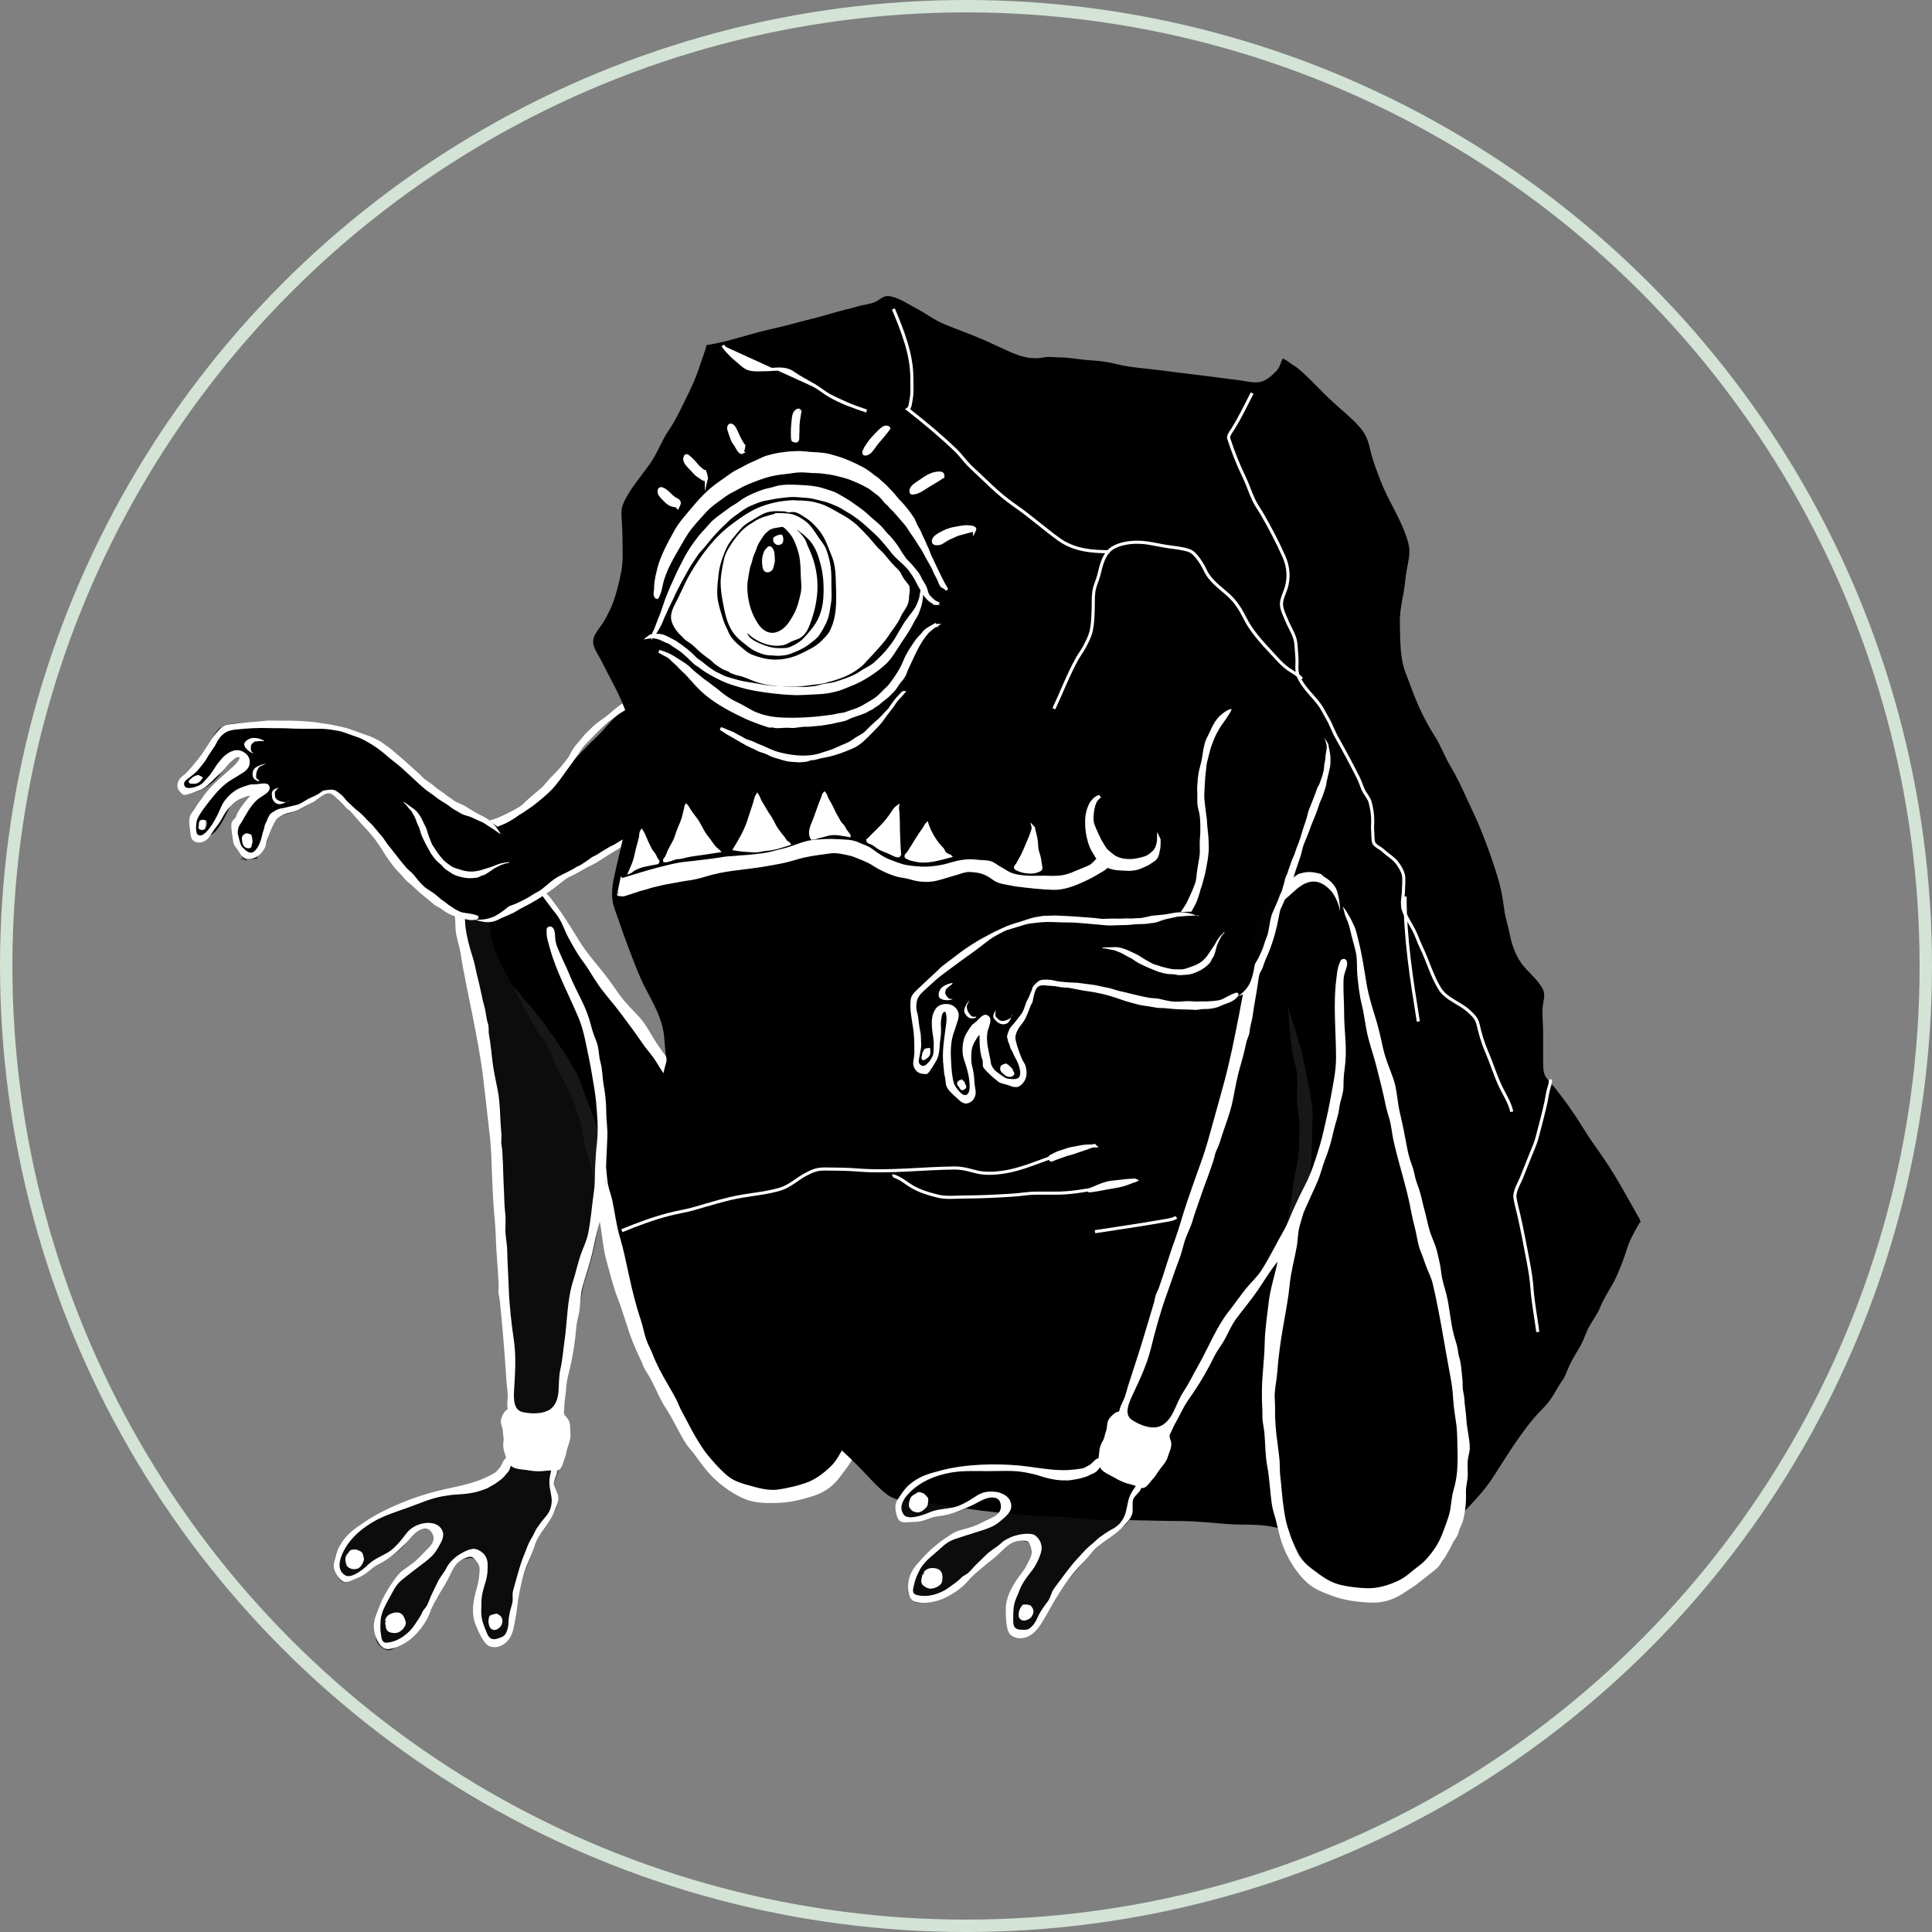 <?xml version="1.0" encoding="UTF-8"?><svg xmlns="http://www.w3.org/2000/svg" viewBox="0 0 155.9 155.9"><rect x="0" y="0" width="155.9" height="155.9" fill="#808080" stroke="none"/><defs><style>.e,.f{fill:#fff;}.f,.g,.h,.i{stroke-miterlimit:10;}.f,.h,.i{stroke:#fff;stroke-width:.25px;}.g{stroke:#d3e3d6;}.g,.i{fill:none;}.j{opacity:.91;}.k{opacity:.99;}</style></defs><g id="a"/><g id="b"><g id="c"><circle class="g" cx="77.95" cy="77.95" r="77.45"/></g><g id="d"><g><path d="M69.26,113.37c-.16-1.61-.36-3.19-.96-4.72-.49-1.25-.87-2.52-1.5-3.72-.8-1.54-1.72-3.03-2.62-4.52s-1.83-2.86-2.87-4.21c-.26-.34-.61-.63-.86-.97-.21-.28-.36-.6-.54-.9-.51-.86-1.04-1.65-1.67-2.45-.58-.74-1.1-1.53-1.69-2.26s-1.28-1.55-1.85-2.35c-1.18-1.66-2.37-3.32-3.51-5.01s-2.36-3.45-3.64-5.11c-.51-.67-1-1.35-1.52-2.01-.49-.62-.92-1.25-1.38-1.88-.35-.47-.75-.87-1.15-1.3s-.7-.83-1.22-1.13c-.89-.5-2.28-.1-2.56,.87-.25,.88-.19,1.93-.19,2.83,.01,1.34,.53,2.59,1.16,3.78,.52,1,1.13,1.99,1.76,2.93,.3,.45,.63,.85,.96,1.29s.56,.9,.87,1.33c.6,.83,1.06,1.74,1.47,2.67,.63,1.47,1.24,2.95,1.77,4.46,.46,1.31,.86,2.7,.96,4.08,.13,1.77,.41,3.48,.88,5.19,.77,2.81,1.5,5.64,2.5,8.4,.32,.87,.72,1.72,1.13,2.56,.36,.77,.64,1.57,1.02,2.33,.6,1.2,1.36,2.45,2.33,3.43,.47,.48,1,.91,1.51,1.35,.28,.24,.54,.51,.83,.75,.34,.29,.71,.47,1.08,.72,.62,.41,1.38,.42,2.13,.47,.88,.07,1.74-.08,2.6-.24,1.29-.24,2.82-.89,3.58-1.95,.45-.63,.73-1.34,1.04-2.03,.26-.58,.4-1.35,.23-1.97-.05-.18-.29-.68-.06-.72Z"/><path class="e" d="M41.46,79.7c.67,1.23,1.47,3.04,2.36,4.14,.63,.78,.83,1.81,1.28,2.69,.25,.5,.58,.97,.81,1.48,.31,.69,.56,1.39,.8,2.1,.19,.54,.29,1.12,.37,1.69,.07,.54,.26,1.03,.39,1.55,.24,.98,.53,2.04,.56,3.05,.03,.95,.34,1.85,.47,2.78,.12,.84,.21,1.71,.43,2.53,.3,1.06,.55,2.12,.95,3.15,.43,1.1,.72,2.25,1.15,3.35,.2,.5,.41,.99,.65,1.48,.14,.28,.22,.57,.38,.84s.34,.53,.48,.81c.4,.75,.71,1.57,1.18,2.28,.58,.88,1,1.84,1.55,2.74,.21,.35,.49,.64,.74,.96,.36,.48,.7,.98,1.1,1.44,.63,.73,1.47,1.41,2.33,1.88,.5,.28,.95,.46,1.52,.56,.53,.09,1.03,.09,1.56,.08,1.12,0,2.21-.26,3.26-.62,.86-.29,1.56-.85,2.06-1.56,.25-.36,.53-.68,.76-1.05,.24-.4,.49-.79,.73-1.19,.22-.35,.38-.61,.42-1,.02-.17,.1-.33,.12-.5,.03-.24,.07-.47,.11-.72,.03-.19,.01-.39,.04-.58s.09-.36,.12-.55-.02-.36-.02-.55c0-.29,.03-.53,0-.83-.08-.56-.24-1.11-.45-1.64-.11-.27-.24-.52-.31-.81-.09-.34-.14-.65-.27-.98s-.31-.64-.4-.98-.09-.63-.22-.95c-.28-.68-.77-1.28-1.1-1.95-.25-.5-.55-.97-.8-1.48-.1-.21-.25-.38-.36-.58-.15-.26-.24-.55-.39-.82-.27-.48-.49-1-.85-1.43-.16-.2-.27-.4-.4-.61-.18-.29-.43-.55-.65-.82-.71-.91-1.18-1.94-1.87-2.86-.35-.45-.74-.89-1-1.38s-.65-1.02-1-1.48c-.33-.44-.76-.8-1.12-1.22-.39-.47-.71-.98-1.08-1.46-.33-.43-.63-.89-.99-1.3-.2-.23-.41-.43-.59-.68-.17-.22-.32-.47-.51-.68-.36-.39-.68-.76-.97-1.2-.27-.41-.54-.81-.81-1.21-.32-.49-.68-.95-1-1.44-.36-.54-.65-1.12-1.03-1.65-.27-.38-.65-.75-.97-1.09-.38-.41-.76-.82-1.08-1.28-.48-.71-.99-1.4-1.54-2.07s-1.11-1.34-1.57-2.08c-.63-1.01-1.23-2.03-1.95-2.98-.26-.35-.47-.68-.8-.97-.22-.19-.43-.4-.66-.56-.2-.13-.5-.42-.74-.47,.16,.1,.34,.44,.48,.57,.23,.22,.47,.47,.66,.72,.36,.48,.71,.97,1.09,1.44,.47,.58,.66,1.3,1.01,1.94s.71,1.3,1.15,1.88c.47,.62,.83,1.3,1.28,1.94,.55,.78,1.2,1.48,1.77,2.25,.6,.81,1.21,1.61,1.77,2.44,.25,.38,.56,.71,.83,1.08,.29,.39,.51,.82,.79,1.22,1.12,1.61,2.44,3.08,3.5,4.72,.28,.43,.59,.83,.89,1.24,.35,.49,.61,.98,1.04,1.41,.28,.28,.53,.58,.8,.87,.35,.36,.76,.71,1.05,1.11,1.48,2.04,2.77,4.21,4.16,6.31,.31,.47,.6,.97,.84,1.48,.31,.64,.71,1.24,1.06,1.86,.31,.55,.54,1.15,.8,1.72,.23,.52,.46,1.07,.62,1.62,.14,.47,.23,.91,.28,1.39s.2,.94,.32,1.42c.1,.38,.12,.82,.12,1.21s.03,.78,.02,1.17c-.03,.73-.22,1.43-.51,2.11-.16,.37-.41,.69-.61,1.05-.24,.43-.46,.8-.83,1.15-.57,.56-1.27,1.08-2.05,1.34-.71,.24-1.39,.39-2.13,.51-.82,.13-1.7-.13-2.48-.35-.37-.1-.78-.23-1.12-.4-.43-.21-.72-.5-1.05-.82-.36-.35-.7-.75-1.02-1.13s-.57-.77-.83-1.19c-.48-.76-.86-1.57-1.29-2.35-.19-.33-.31-.69-.48-1.02-.22-.43-.46-.83-.7-1.25-.47-.8-.9-1.6-1.23-2.46-.16-.41-.39-.79-.52-1.21-.16-.5-.25-1.02-.42-1.52-.39-1.17-.68-2.35-.94-3.55-.23-1.04-.43-2.08-.74-3.11-.3-.99-.4-2.01-.62-3.01-.1-.44-.28-.86-.35-1.3-.08-.47-.09-.95-.17-1.42-.14-.82-.33-1.64-.53-2.45-.37-1.53-1.04-2.95-1.56-4.44-.24-.67-.63-1.25-.99-1.86-.15-.25-.32-.49-.49-.73-.24-.34-.44-.71-.7-1.04-.39-.5-.64-1-1.07-1.46-.34-.37-.62-.88-.99-1.21-.16-.14-.87-1.05-1.04-1.25Z"/><path class="j" d="M45.17,118.25c-.06,.19-.61,1.47-.48,1.89,.01,.04,.08,.12,.1,.16,.12,.25,.18,.56,.2,.84,.03,.38-.21,.81-.44,1.12-.41,.55-.82,1.08-1.09,1.7-.36,.81-.62,1.66-.96,2.47-.3,.74-.49,1.45-.63,2.24-.07,.44-.11,.88-.19,1.31-.07,.38-.23,.75-.33,1.13-.16,.6-.22,1.46-.94,1.7-.86,.29-1.39-.67-1.65-1.27-.36-.84-.44-1.93-.29-2.82,.13-.75,.57-1.61,.32-2.36-.16-.47-.52-.72-1.03-.62-.3,.06-.62,.09-.86,.28-.35,.28-.68,.74-.89,1.1-.3,.54-.6,1.06-.82,1.64-.2,.53-.45,1.13-.75,1.61-.29,.45-.57,.93-.93,1.34-.34,.38-.85,.64-1.26,.94-.24,.18-.56,.51-.89,.51-.26,0-.59-.22-.75-.39-.3-.31-.3-.7-.3-1.1,0-.69,.17-1.44,.43-2.09,.39-.97,.87-2,1.69-2.71,.67-.58,1.44-1.04,2.06-1.68,.35-.36,.93-1.02,.54-1.53-.22-.29-.65-.34-.99-.24-.74,.22-1.13,.98-1.63,1.48-.86,.84-1.92,1.26-2.92,1.91-.4,.26-.83,.59-1.28,.78-.49,.2-.72,.05-.95-.37-.52-.97-.21-2.12,.46-2.97,.77-1,1.95-1.46,3.09-2.01,.94-.45,1.94-.89,2.94-1.22s2.03-.59,3.04-.89,2.12-.69,3.05-1.2c.48-.27,1.24-.9,1.22-1.46,0-.24-.02-.37-.14-.56-.19-.27-.21-.48-.19-.84,.03-.6-.12-1.3,.08-1.88,.08-.22,.29-.28,.36-.52,.1-.37,.07-.85,0-1.22-.12-.62,.03-1.25-.04-1.87-.05-.44,.05-.88,.02-1.33-.04-.53-.16-1.04-.17-1.57-.03-1-.09-2-.12-3-.01-.38-.1-.75-.12-1.13-.03-.69-.03-1.39-.1-2.08-.05-.5-.22-.96-.31-1.45-.12-.67-.24-1.34-.36-2.01s-.09-1.36-.08-2.05c0-.75-.03-1.5-.09-2.25-.09-1.03-.3-2.06-.33-3.1-.04-1.46-.03-2.9-.21-4.36-.06-.52-.16-1.04-.28-1.54-.17-.68-.26-1.36-.44-2.04-.15-.58-.34-1.11-.42-1.71-.1-.71-.2-1.41-.34-2.11-.34-1.68-1.01-3.35-1.03-5.08,0-.88,.32-1.65,.78-2.4s.77-1.12,1.63-1.54c.66-.32,1.29-.38,1.93,.05,.95,.63,1.36,1.14,1.96,2.06,1.09,1.65,1.38,3.35,2.06,5.13,.45,1.17,.87,2.35,1.45,3.48,.48,.94,.88,1.93,1.1,2.95,.12,.57,.2,1.13,.3,1.7,.13,.76,.18,1.56,.37,2.31,.17,.68,.23,1.34,.33,2.03s.18,1.38,.2,2.1c.02,1.22,.05,2.45,.01,3.68-.01,.38-.09,.76-.13,1.14-.05,.56-.13,1.12-.28,1.66-.17,.6-.26,1.22-.37,1.83-.14,.73-.31,1.44-.52,2.16-.19,.66-.46,1.32-.57,2-.11,.63-.24,1.24-.41,1.86s-.22,1.25-.34,1.88c-.08,.43-.17,.87-.26,1.3-.09,.46-.12,.91-.19,1.36-.09,.52-.21,1.04-.23,1.57-.02,.58-.05,1.16-.11,1.73-.02,.22-.11,.42,.07,.59,.07,.07,.18,.08,.25,.16,.1,.13,.13,.36,.15,.51,.13,.78-.11,1.66-.3,2.42-.06,.25-.21,.63-.43,.8-.28,.22-.57,.1-.71,.43s-.06,.61,0,.93c.04,.19,.07,.61,.71-1.4Z"/><path class="e" d="M40.1,69.3c-.39,.02-.87,.08-1.28,.29-.06,.03-.46,.28-.49,.32-.13,.17-.27,.36-.39,.56-.2,.32-.38,.64-.57,.96-.35,.6-.54,1.12-.64,1.8-.08,.51,.02,.99,.02,1.5,0,.77,.3,1.46,.42,2.22,.25,1.63,.62,3.27,.94,4.89,.34,1.71,.67,3.42,.88,5.14,.13,1.05,.24,2.1,.36,3.15s.25,2.02,.29,3.02c.04,1.18,.09,2.37,.15,3.56,.05,1.04,.19,2.08,.22,3.11,.03,1.29,.18,2.59,.23,3.87,0,.24-.04,.47,0,.71,.03,.2,.08,.4,.1,.62,.05,.54,.1,1.07,.15,1.6,.16,1.65,.28,3.31,.39,4.97,.02,.34,.09,.69,.09,1.02,0,.3-.05,.61-.03,.92l.04,.1c-.05,.03-.05,.07-.01,.11-.27,.04-.48,.58-.54,.8-.08,.33,.14,.64,.15,.96,0,.27,.09,.54,.05,.81-.05,.33-.02,.58,.08,.9,.17,.56,.27,1.11,.95,1.29,.32,.08,.69,.09,1.02,.15s.73,.09,1.07,.06c.3-.02,.55-.07,.86-.05,.35,.02,.55,.02,.71-.3,.1-.2,.16-.46,.25-.68,.1-.23,.12-.41,.17-.63,.11-.47,.34-.91,.29-1.4-.03-.35,.02-.78-.17-1.09-.16-.27-.38-.33-.35-.65,.03-.26,.02-.53,.05-.79,.06-.43,.11-.83,.14-1.26,.04-.53,.19-1.02,.31-1.54,.24-1.04,.4-2.12,.49-3.18,.04-.54,.23-1.06,.28-1.59,.06-.58,.08-1.2,.24-1.77,.25-.89,.57-1.78,.78-2.69s.35-1.8,.65-2.67c.18-.51,.21-1.01,.3-1.54,.18-1.12,.12-2.24,.18-3.37,.03-.6,.06-1.2,.08-1.8,.03-.65-.09-1.31-.09-1.96,0-.72-.07-1.42-.2-2.14-.11-.62-.1-1.31-.27-1.91-.15-.54-.11-1.13-.32-1.65-.17-.42-.33-.86-.44-1.3-.19-.76-.45-1.4-.8-2.11s-.68-1.35-.97-2.07c-.24-.58-.53-1.14-.77-1.72-.14-.33-.28-.63-.33-.97-.04-.28,0-.75-.19-.99-.09-.12-.26-.18-.42-.07-.14,.1-.1,.3-.1,.46,0,.4,.12,.72,.22,1.09,.53,2.01,1.56,3.85,2.36,5.77,.44,1.05,.61,2.23,.85,3.32,.1,.47,.18,.96,.26,1.43,.11,.67,.24,1.35,.3,2.03,.1,1.12,.19,2.18,.07,3.3-.07,.61-.11,1.22-.14,1.84-.04,.66,0,1.33-.09,1.98-.17,1.17-.25,2.33-.48,3.49-.12,.62-.42,1.18-.62,1.77-.22,.67-.37,1.35-.58,2.02-.51,1.57-.47,3.27-.71,4.9-.11,.75-.16,1.52-.33,2.26-.13,.59-.11,1.17-.15,1.77s-.24,1.27-.84,1.57-1.43,.26-2.05,.13c-.76-.16-.73-1.12-.7-1.71,.08-1.3,.18-2.67,0-3.99-.21-1.44-.38-2.89-.43-4.36-.03-.97-.1-1.94-.12-2.92,0-.46-.09-.91-.13-1.36-.05-.57,.04-1.14-.03-1.71s-.08-1.16-.1-1.73-.06-1.17-.07-1.76c0-.48-.05-.95-.06-1.43,0-.29-.1-.58-.09-.87,.01-.26,.03-.49,0-.75-.11-1.13-.07-2.26-.29-3.39-.17-.86-.36-1.7-.45-2.57-.04-.45-.1-.89-.16-1.34-.03-.24-.09-.48-.11-.72-.02-.29,.02-.51-.08-.79-.13-.39-.14-.84-.25-1.24-.12-.43-.21-.83-.3-1.27-.14-.7-.34-1.39-.48-2.1-.1-.48-.27-.93-.4-1.4-.41-1.49-.72-3.1,.13-4.52,.39-.65,.62-1.41,1.26-1.87,.57-.41,1.21-.32,1.87-.01,.46,.21,1.01,.71,1.35,1.25-.15-.43-.61-1.15-.91-1.46-.2-.2-.52-.37-.78-.46-.19-.07-.43-.12-.74-.18Z"/><path class="e" d="M40.78,119.04c-.3,.35-.45,.42-.84,.7-.16,.08-.56,.34-.75,.41-.31,.11-.6,.21-.92,.28-.42,.09-.86,.14-1.29,.16s-.79,.07-1.21,.14c-.97,.16-1.89,.58-2.81,.91s-1.96,.65-2.77,1.12c-.95,.54-1.79,1.25-2.33,2.16-.32,.55-.85,1.7,0,2.2,.49,.29,1.44-.47,1.82-.84,.52-.49,.98-.64,1.61-1,.55-.32,1.08-.98,1.46-1.49,.3-.39,.6-.61,1.08-.78,.7-.24,1.62-.17,1.89,.57,.18,.5-.22,1.03-.45,1.44-.27,.51-.92,.99-1.39,1.34s-.93,.71-1.39,1.08c-.39,.31-.61,.63-.83,1.06-.36,.71-.87,1.41-.94,2.21-.03,.37-.05,.72,.01,1.09s.05,.79,.5,.75c.91-.07,1.81-.76,2.26-1.48,.2-.33,.45-.62,.59-.98,.09-.21,.27-.34,.37-.53,.12-.23,.21-.52,.32-.76,.15-.34,.33-.68,.48-1.01,.18-.4,.42-.68,.65-1.04,.12-.19,.19-.39,.34-.57,.17-.21,.39-.43,.6-.59,.31-.23,.91-.57,1.33-.61,.28-.03,.66,.2,.84,.38,.33,.34,.35,.72,.34,1.15,0,.53-.09,.91-.25,1.42-.15,.47-.26,.93-.25,1.41,0,.4-.05,.8,.02,1.19,.07,.43,.26,.86,.43,1.27s.41,.57,.85,.42c.18-.06,.39-.11,.53-.24,.27-.26,.36-.82,.36-1.16,0-.4,.15-.96,.27-1.35,.14-.48-.03-.75,.12-1.22,.23-.79,.39-1.45,.65-2.23,.14-.4,.28-.69,.42-1.08s.27-.62,.47-.96c.13-.22,.22-.48,.37-.69,.19-.27,.4-.58,.62-.82,.4-.44,.55-.84,.56-1.39,0-.4-.2-1.06-.19-1.46,0-.46,.1-.67,.15-.98,.09-.45,.34-.42,.46,0,.09,.31-.29,.77-.25,1.09s.34,.76,.36,1.08c.02,.41-.15,.75-.31,1.14-.2,.5-.52,.96-.83,1.39s-.58,.84-.75,1.36c-.19,.6-.47,1.17-.7,1.75-.41,1.04-.69,2.87-.7,3.07-.02,.27-.21,1.32-.26,1.58-.08,.43-.18,.84-.46,1.21-.34,.47-.88,.71-1.47,.56-.32-.08-.57-.5-.73-.77-.18-.32-.32-.65-.46-.99-.33-.8-.23-1.68-.03-2.51,.11-.45,.26-.84,.3-1.3,.03-.37,.14-.83-.08-1.15-.42-.59-.52-.65-1.17-.36-.78,.34-.97,1.15-1.33,1.79-.2,.37-.44,.72-.65,1.09-.24,.43-.55,.94-.71,1.41-.24,.7-.79,1.46-1.34,1.98-.49,.47-1.22,.88-1.92,1-.79,.14-1.17-.93-1.26-1.49-.06-.37,0-.83,.13-1.18,.22-.57,.41-1.12,.71-1.66,.19-.35,.4-.71,.64-1.04,.22-.31,.45-.67,.76-.91s.67-.48,.99-.73c.4-.32,.72-.71,1.08-1.06,.44-.41,.71-.89,.25-1.44-.25-.3-.64-.2-.93-.05-.4,.2-.73,.67-1.03,.98-.66,.66-1.35,1.31-2.23,1.74-.27,.13-.47,.28-.69,.47-.35,.3-.63,.5-1.07,.66-.3,.11-.72,.38-1.03,.3-.28-.08-.51-.42-.64-.65-.15-.27-.24-.55-.18-.84,.1-.45,.19-.95,.41-1.35,.52-.96,1.16-1.39,2.07-2,1.59-1.08,3.79-1.95,5.67-2.45,1-.26,2.04-.42,3.03-.73,.28-.09,.55-.18,.81-.29,.31-.13,.61-.28,.9-.44,.24-.13,.23-.2,.49-.47,.17-.18,.24-.61,.5-.77,.34-.2,.41,.35,.39,.55-.02,.18-.08,.3-.15,.47,0,.02-.18,.24-.29,.34Z"/><path class="e" d="M32.27,130.23c-.42,.2-.82,.43-1.2,.69,.07,.23,.02,.49,.21,.69,.14,.14,.5,.19,.68,.16,.27-.03,.54-.26,.67-.47,.19-.29,.12-.45,0-.74-.19-.47-.57-.54-1.07-.35-.21,.08-.38,.24-.46,.44-.05,.13-.03,.58,1.16-.42Z"/><path class="e" d="M28.72,125.03c-.13,.01-.39,0-.48,.09-.05,.05-.08,.12-.12,.17-.07,.09-.17,.18-.21,.3-.08,.23-.03,.5,.06,.71,.05,.13,.13,.17,.26,.24s.23,.09,.38,.08c.12-.01,.24-.02,.34-.09,.11-.08,.22-.2,.28-.32,.05-.1,.11-.21,.13-.32,.02-.1,0-.19-.03-.29-.04-.15-.06-.31-.21-.4-.09-.05-.19-.08-.28-.13-.04-.02-.05-.02-.1-.03-.03,0-.06-.02-.03-.01Z"/><path class="e" d="M40.08,130.22c-.2,.01-.39,.07-.57,.16-.02,.05-.04,.09-.05,.14-.02,.06-.03,.14-.04,.2-.02,.21,.02,.38,.1,.57,.06,.14,.21,.23,.37,.24,.22,0,.38-.15,.51-.3,.19-.22,.2-.66-.04-.85-.09-.08-.35-.23-.29-.16Z"/><path class="k" d="M57.22,58.03c-.59-.73-1.39-2.05-2.55-2.21-.71-.1-1.54,.26-2.24,.41-1.55,.32-2.76,1.5-3.71,2.63-.43,.5-.94,.93-1.4,1.41-.52,.53-1.01,1.08-1.5,1.63-.67,.77-1.35,1.53-2.13,2.21s-1.43,1.39-2.37,1.9c-.33,.18-.6,.25-.96,.34-.18,.04-.36,.06-.54,.09-.28,.05-.47,.17-.72,.28-.39,.17-.73,.3-1.08,.56-.41,.31-.73,.69-1.01,1.11-.54,.82-.71,1.73-.69,2.68,.02,1.43,.81,2.73,2.41,2.97,.87,.13,1.79-.25,2.6-.52,1.03-.35,1.93-1.07,2.78-1.7s1.83-1.34,2.81-1.83c.57-.28,1.12-.61,1.69-.9,.54-.27,1.13-.59,1.61-.94,1.02-.74,2.14-1.3,3.21-1.96,.74-.46,1.47-.91,2.21-1.36,.84-.51,1.53-1.06,2.03-1.89,.18-.31,.31-.72,.39-1.06,.1-.42,.22-.92,.25-1.35,.05-.63-.12-1.26-.47-1.79-.13-.19-.23-.37-.39-.54-.11-.12-.29-.34-.24-.15Z"/><path class="e" d="M57.9,62.26c-.03,.22-.02,.48-.16,.66-.05,.06-.08,.12-.12,.19-.07,.13-.15,.26-.23,.38-.12,.2-.28,.37-.43,.54-.19,.22-.43,.39-.68,.56-.17,.12-.34,.25-.51,.38-.16,.12-.3,.26-.47,.37-.21,.13-.43,.27-.65,.4-.25,.15-.52,.26-.76,.42-.44,.29-.9,.54-1.38,.78-.26,.13-.5,.29-.75,.43-.31,.17-.62,.33-.92,.5-.28,.15-.52,.35-.78,.53-.21,.14-.43,.26-.64,.39-.42,.25-.82,.52-1.23,.78-.33,.21-.71,.34-1.04,.55-.17,.11-.36,.19-.54,.3-.15,.1-.32,.17-.48,.25-.14,.07-.29,.13-.42,.22-.18,.13-.35,.27-.52,.4-.77,.62-1.59,1.18-2.47,1.66-.36,.2-.74,.36-1.08,.59-.1,.07-.23,.13-.35,.18-.15,.07-.3,.13-.44,.2s-.3,.11-.43,.18c-.25,.14-.53,.27-.83,.3-.28,.04-.58-.01-.86-.07-.11-.02-.21-.07-.32-.1-.11-.03-.24-.04-.35-.07-.24-.06-.5-.16-.73-.26-.17-.08-.33-.18-.46-.31-.15-.15-.25-.32-.39-.47-.23-.26-.39-.57-.55-.87-.09-.18-.16-.34-.19-.53-.03-.17,0-.33,0-.5,.01-.2,.04-.39,.05-.59,0-.08,0-.17,.01-.25,.08-.36,.24-.69,.33-1.04,.13-.45,.36-.86,.65-1.23,.37-.48,.84-.94,1.35-1.29,.42-.29,.93-.45,1.41-.62,.26-.09,.53-.15,.78-.27,.29-.13,.57-.27,.85-.41,.25-.13,.48-.25,.72-.4,.32-.2,.55-.48,.83-.72,.26-.22,.51-.45,.78-.66,.29-.22,.52-.52,.75-.79s.5-.5,.73-.76c.29-.31,.55-.64,.81-.98,.18-.24,.28-.5,.43-.75,.21-.34,.52-.62,.76-.94,.17-.23,.39-.44,.6-.64,.25-.25,.51-.49,.8-.69,.24-.17,.49-.34,.72-.53,.19-.16,.37-.33,.56-.48s.42-.34,.65-.46c.25-.13,.52-.23,.77-.36,.38-.19,.76-.37,1.18-.46,.29-.06,.55-.07,.84-.05,.17,0,.4,.04,.54,.13-.03,.07-.11,.1-.18,.13-.15,.06-.31,.1-.46,.16-.37,.14-.77,.21-1.14,.35-.31,.12-.6,.24-.9,.4-.33,.18-.66,.36-.97,.57-.16,.11-.33,.22-.48,.35s-.31,.2-.45,.33c-.28,.26-.57,.52-.84,.79-.22,.21-.41,.44-.63,.65s-.46,.46-.64,.72c-.19,.27-.38,.53-.56,.8s-.36,.54-.56,.79c-.22,.29-.42,.6-.64,.89-.24,.31-.48,.63-.77,.91-.39,.38-.82,.74-1.25,1.08-.22,.17-.45,.33-.68,.48-.12,.08-.24,.18-.37,.25s-.25,.14-.36,.23c-.23,.18-.5,.32-.75,.47-.23,.14-.47,.21-.71,.32-.23,.1-.46,.19-.69,.28-.19,.07-.42,.11-.59,.22-.3,.19-.62,.35-.92,.54-.37,.23-.69,.56-.94,.91-.3,.42-.66,.84-.77,1.35-.09,.41-.23,.9-.17,1.33,.04,.22,.11,.43,.2,.63,.07,.16,.09,.32,.2,.46,.13,.16,.27,.31,.45,.43s.34,.27,.52,.39c.53,.36,1.28,.39,1.91,.33,.16-.02,.32-.02,.48-.05,.2-.04,.39-.13,.59-.18,.16-.05,.32-.1,.47-.15,.21-.08,.43-.15,.63-.24,.38-.17,.75-.35,1.1-.57,.19-.12,.38-.25,.59-.35,.23-.11,.42-.28,.62-.44,.34-.28,.65-.57,1.05-.79s.82-.4,1.22-.63c.14-.08,.26-.17,.41-.23,.1-.04,.19-.09,.28-.15,.13-.09,.27-.18,.41-.27s.25-.19,.39-.28c.11-.08,.25-.13,.37-.19,.13-.07,.24-.16,.37-.24,.23-.13,.44-.26,.67-.4,.15-.09,.31-.15,.47-.24,.15-.08,.27-.18,.42-.26,.28-.16,.57-.31,.85-.49,.25-.16,.48-.33,.73-.48,.22-.14,.45-.27,.67-.41,.25-.15,.46-.35,.72-.48s.53-.3,.8-.44c.19-.1,.38-.2,.56-.32,.11-.07,.22-.14,.34-.2s.24-.09,.35-.15c.33-.19,.67-.39,.97-.62,.11-.09,.2-.19,.3-.29,.16-.15,.35-.26,.5-.42,.2-.22,.46-.39,.67-.6,.1-.11,.18-.26,.23-.38,.04-.1,.08-.23,.15-.32,0,0-.01,.02-.02,0Z"/><path d="M19.43,69.36c.43,0,.86-.03,1.29-.07-.03-.2,.36-.49,.48-.67,.19-.28,.35-.58,.4-.91,.06-.44-.03-.97,.14-1.39s.55-.38,.95-.51c.35-.12,.71-.19,1.06-.32,.4-.15,.78-.33,1.12-.58,.24-.17,.44-.39,.64-.61,.13-.15,.38-.48,.6-.53,.23-.06,.62,.25,.81,.37,.24,.16,.53,.3,.72,.51,.21,.24,.32,.57,.56,.78,.37,.33,.79,.61,1.12,.98,.14,.15,.27,.32,.41,.47,.38,.42,.76,.87,1.05,1.35,.98,1.66,2.29,3.09,3.84,4.33,.42,.34,.87,.65,1.35,.92,.71,.41,1.41,.65,2.24,.72,.69,.05,1.31-.02,1.91-.38s1.21-.89,1.68-1.4c.99-1.08,.55-2.55,.03-3.76-.39-.91-1.08-1.5-1.89-2.1-1-.75-2.24-1.15-3.31-1.8-.73-.44-1.44-.91-2.09-1.44-.6-.49-1.12-1.07-1.74-1.54s-1.27-.99-1.9-1.5c-.74-.6-1.73-.96-2.63-1.29-.72-.26-1.55-.46-2.33-.52-.89-.07-1.77-.01-2.66-.03-.68-.01-1.35,.01-2.03,.01-.48,0-.92-.11-1.4-.11-.6,0-1.4,0-1.94,.3-.49,.27-.75,.89-.96,1.35-.28,.6-.64,1.18-1.09,1.67-.22,.25-.41,.51-.64,.75s-.5,.43-.7,.71c-.44,.64,.53,.93,1.06,.83,.85-.15,1.64-.79,2.15-1.42,.35-.42,.66-.96,1.09-1.32,.22-.18,.69-.37,.75,.08,.05,.38-.35,.59-.6,.79-.42,.34-.83,.68-1.27,.99-.47,.34-.95,.74-1.3,1.19-.52,.67-1.1,1.46-1.04,2.34,.05,.7,.61,1.22,1.36,.93,.98-.37,1.36-1.59,1.82-2.38,.4-.68,1.02-1.24,1.72-1.65,.31-.18,1.06-.36,1.12,.18,.02,.19-.24,.5-.39,.64-.24,.22-.55,.35-.83,.49-1.09,.56-1.76,1.83-1.34,2.95,.13,.34,.41,.56,.6,.86,.17,.28-.03,.51,.25,.72s.56,.08-.24-.03Z"/><path class="e" d="M40.37,67.3c-.36-.26-.71-.5-1.09-.73-.14-.09-.28-.2-.44-.26-.28-.11-.54-.25-.82-.37-.22-.09-.45-.13-.67-.22-.18-.07-.34-.2-.52-.29-.23-.12-.43-.26-.63-.42-.34-.25-.72-.43-1.04-.7-.25-.2-.51-.36-.76-.55s-.48-.41-.7-.61c-.41-.39-.84-.77-1.26-1.16-.39-.36-.84-.66-1.23-1.01-.43-.38-.92-.74-1.42-1.03-.23-.13-.48-.28-.72-.38s-.48-.17-.72-.26-.49-.18-.74-.26c-.21-.07-.43-.09-.65-.13-.42-.08-.85-.12-1.27-.11-.86,.01-1.72,0-2.58-.04-.49-.02-.98,0-1.47-.02-.41-.01-.82-.01-1.23,.01-.46,.03-.92,.06-1.39,.11-.35,.03-.71,.13-.98,.35-.15,.12-.28,.26-.39,.42-.13,.17-.2,.37-.31,.55-.23,.36-.48,.69-.69,1.06-.11,.2-.26,.37-.4,.55-.14,.17-.26,.34-.42,.49s-.32,.27-.48,.4c-.13,.11-.33,.23-.43,.37-.14,.19-.05,.5,.22,.52,.35,.02,.69-.08,.98-.23,.17-.09,.3-.23,.42-.37,.14-.16,.31-.32,.43-.49,.24-.32,.42-.66,.67-.97,.33-.42,.69-.81,1.25-.96,.38-.1,.78,.07,1.03,.33,.27,.28,.31,.73,.11,1.06-.11,.18-.31,.33-.49,.44-.26,.17-.54,.34-.81,.5-.73,.42-1.31,1.09-1.81,1.73-.35,.45-.75,.95-.99,1.46-.11,.23-.19,1.08,.02,1.26,.39,.32,.94-.47,1.16-.8,.17-.26,.32-.54,.46-.82,.19-.38,.3-.77,.56-1.11,.24-.32,.51-.59,.86-.82,.31-.21,.67-.31,1.02-.43,.31-.11,.38-.05,.71-.08,.31-.03,.84-.17,.99,.11,.27,.53-.59,.82-.94,1.13-.57,.51-.89,1.17-1.28,1.83-.08,.13-.2,.27-.24,.41-.02,.08-.05,.22-.06,.3-.02,.12,.01,.31,.05,.42,.08,.27,.15,.7,.3,.86,.26,.27,.58,.58,.88,.42,.41-.22,.66-.99,.74-1.41,.05-.25,.16-.44,.19-.69,.02-.16,.15-.32,.2-.47,.05-.21,.12-.24,.21-.44,.05-.12,.37-.29,.49-.36,.18-.1,.31-.14,.51-.17,.42-.07,.68-.17,1.1-.25,.48-.1,.84-.47,1.3-.64,.24-.09,.46-.24,.69-.35,.08-.04,.14-.1,.21-.14,.11-.06,.21-.07,.32-.09,.27-.04,.51-.07,.76,.08,.15,.09,.28,.2,.41,.31,.22,.18,.35,.44,.57,.62,.27,.23,.5,.49,.78,.7,.37,.27,.63,.63,.97,.94s.58,.68,.88,1.01c.16,.17,.26,.34,.39,.53,.15,.23,.35,.44,.51,.66,.37,.48,.75,.97,1.15,1.43,.18,.2,.41,.35,.58,.56,.26,.32,.5,.64,.81,.92s.68,.44,.98,.7c.21,.18,.38,.34,.61,.49,.14,.09,.27,.21,.41,.31,.27,.19,.57,.39,.87,.53,.23,.11,.47,.12,.72,.16,.2,.03,.42,.07,.61,.13,.09,.03,.19,.05,.22,.13,.07,.22-.29,.27-.43,.28-.34,.03-.65-.08-.97-.18-.21-.07-.43-.09-.64-.17-.26-.1-.5-.22-.73-.38-.13-.09-.25-.19-.39-.27s-.28-.14-.41-.24c-.28-.24-.58-.49-.87-.72-.35-.28-.65-.58-.98-.88-.12-.11-.26-.2-.37-.31-.16-.15-.29-.33-.44-.49-.25-.26-.5-.51-.71-.8s-.45-.59-.63-.9-.37-.6-.58-.89c-.11-.15-.21-.31-.34-.45-.18-.21-.35-.44-.54-.64-.3-.31-.59-.62-.86-.95-.19-.22-.38-.45-.61-.63s-.39-.42-.59-.61c-.14-.13-.28-.25-.41-.38-.16-.16-.36-.34-.6-.34-.28,0-.54,.23-.76,.37-.13,.09-.25,.19-.38,.29-.08,.06-.19,.08-.28,.13-.12,.06-.3,.17-.42,.23-.41,.21-.53,.32-.92,.44-.26,.09-.59,.14-.83,.24-.32,.14-.57,.28-.72,.56-.25,.45-.45,.94-.62,1.43-.07,.2-.09,.41-.16,.6-.05,.15-.15,.28-.24,.41-.21,.29-.54,.53-.91,.59-.18,.03-.42,.04-.57-.06-.18-.12-.3-.3-.39-.47-.11-.22-.45-.53-.48-.78s-.08-.4-.11-.63c-.03-.29-.07-.58-.05-.88,.02-.25,.28-.38,.37-.61,.16-.42,.45-.8,.72-1.15,.1-.13,.2-.25,.31-.37,.04-.05,.08-.11,.13-.14-.18-.01-.32,.06-.49,.12-.25,.09-.48,.18-.69,.34-.24,.18-.44,.4-.64,.63-.24,.28-.39,.62-.58,.93s-.45,.6-.65,.91c-.16,.24-.29,.5-.55,.67s-.52,.23-.83,.12c-.35-.12-.39-.49-.42-.8-.04-.42-.17-.98,.02-1.37,.1-.21,.31-.41,.41-.62,.12-.25,.31-.45,.47-.68,.65-.98,1.6-1.74,2.48-2.53,.19-.17,.39-.37,.52-.58,.09-.15,.17-.31-.1-.25-.18,.04-.35,.22-.49,.34-.21,.17-.37,.4-.54,.6-.15,.18-.34,.37-.52,.52-.2,.17-.38,.36-.57,.55-.29,.28-.59,.54-.98,.68-.3,.11-.61,.22-.92,.31-.1,.03-.25,.07-.35,.02-.11-.05-.23-.2-.31-.29-.25-.29-.17-.75,.06-1.02,.12-.14,.27-.24,.41-.36,.22-.2,.39-.41,.58-.63,.32-.38,.63-.75,.9-1.16,.45-.67,.83-1.39,1.44-1.95,.28-.26,.75-.28,1.12-.32,.65-.08,1.31-.12,1.96-.18,.26-.02,.53-.07,.8-.07,.39,0,.77,.02,1.16,.01,.78-.01,1.54,.03,2.32,.1,.35,.04,.69,.11,1.04,.15,.41,.05,.81,.15,1.21,.23,.53,.1,1.01,.29,1.5,.47,.32,.12,.62,.21,.93,.33,.24,.09,.44,.22,.67,.33,.19,.09,.37,.25,.55,.37,.21,.14,.4,.28,.58,.44,.59,.49,1.16,.99,1.72,1.51,.13,.12,.27,.23,.39,.35,.15,.13,.26,.29,.42,.41,.3,.23,.62,.42,.9,.67s.61,.41,.88,.65c.09,.08,.19,.14,.3,.21,.17,.11,.31,.24,.49,.33,.27,.14,.57,.24,.82,.4,.23,.15,.46,.29,.7,.43,.29,.16,.58,.3,.87,.46,.41,.23,.75,.59,1,.97,.04,.06,.29,.43,.17,.34Z"/><path class="e" d="M41.1,69.56c-.33,.04-.65,.08-.96,.2-.17,.06-.34,.15-.52,.2-.31,.09-.6,.2-.91,.28-.35,.09-.71,.12-1.07,.06-.26-.04-.49-.12-.74-.2-.13-.04-.26-.08-.38-.14-.13-.07-.24-.16-.35-.24-.2-.14-.37-.28-.52-.47-.18-.23-.36-.44-.51-.69-.08-.14-.18-.26-.26-.4-.07-.13-.11-.27-.17-.41-.1-.24-.18-.47-.25-.72s-.2-.47-.31-.7c-.13-.29-.29-.59-.51-.83-.15-.17-.35-.3-.54-.43-.16-.11-.36-.3-.56-.35,.04,.09,.17,.15,.23,.23,.09,.1,.15,.21,.24,.3,.08,.09,.17,.16,.23,.27,.04,.08,.08,.16,.13,.24,.17,.25,.22,.52,.34,.79,.04,.1,.1,.2,.14,.31,.04,.14,.08,.29,.13,.43,.08,.24,.2,.46,.31,.69,.12,.26,.28,.51,.41,.76,.1,.19,.24,.37,.37,.54,.15,.19,.32,.33,.51,.49,.1,.08,.16,.18,.25,.27s.18,.15,.28,.21c.23,.15,.45,.32,.72,.41,.43,.15,.89,.24,1.35,.19,.12-.01,.24-.01,.36-.04,.1-.03,.19-.08,.28-.13,.07-.03,.15-.05,.23-.07,.12-.04,.22-.13,.33-.19,.19-.11,.35-.25,.54-.36,.13-.08,.26-.13,.39-.2,.15-.08,.32-.13,.49-.18,.08-.03,.16-.04,.25-.04,0,0,0,.01,.05-.08Z"/><path class="e" d="M21.23,59.81c-.2-.02-.4-.01-.59,.02-.06-.01-.1,0-.13,.05-.04,.02-.09,.06-.12,.09-.14,.1-.15,.26-.15,.42,0,.08,0,.17,.04,.23s.14,.1,.18,.16c-.2-.03-.37-.16-.51-.29-.12-.11-.26-.29-.24-.46,.02-.15,.19-.29,.31-.36,.27-.16,.58-.14,.88-.07,.1,.02,.18,.07,.27,.11,.05,.02,.1,.02,.13,.06,0,.01,0,.02-.07,.06Z"/><path class="e" d="M21.48,61.61l-.42,.21c-.08,.01-.14,.05-.17,.11-.04,.05-.07,.1-.1,.16-.08,.15-.11,.28-.12,.45,0,.1-.02,.2,.05,.29,.06,.07,.16,.1,.22,.17-.09,.12-.39-.1-.45-.17-.15-.17-.14-.57,0-.75,.14-.19,.39-.29,.61-.37,.15-.05,.31-.08,.37-.1Z"/><path class="e" d="M22.52,63.55c-.14,.1-.25,.21-.34,.35,0,.04,0,.09,0,.13,0,.08,0,.17,.02,.25,.03,.17,.18,.29,.35,.35,.15,.05,.38,.12,.54,.08,.11-.03,.21-.1,.3-.15-.15,.04-.28,.16-.42,.22-.15,.07-.34,.14-.52,.1-.29-.06-.47-.33-.5-.58-.02-.23-.06-.46,.18-.6,.08-.05,.16-.09,.26-.11,.05,0,.12-.04,.12-.03Z"/><path class="e" d="M20.36,68.09c.03-.25,0-.5-.08-.73-.05-.03-.1-.06-.16-.07-.08-.03-.17-.05-.26-.04-.15,.02-.31,.18-.33,.31-.03,.15,.01,.33,.04,.48,.03,.13,.11,.27,.24,.35s.36,.1,.46-.03c.06-.08,.02-.31,.1-.27Z"/><path class="e" d="M16.55,66.69c.06-.15,.09-.31,.09-.48-.12-.01-.2-.08-.33-.06-.15,.02-.24,.1-.26,.25,0,.05,0,.1,0,.15,0,.06-.04,.11-.04,.18,0,.14,.05,.2,.19,.23,.08,.02,.19,.02,.27-.02,.1-.05,.12-.16,.15-.25s.07-.19,.08-.29c0-.04-.02-.1-.13,.3Z"/><path class="e" d="M16.35,62.72c-.15-.08-.33-.24-.5-.15-.05,.03-.1,.04-.15,.06-.15,.06-.22,.15-.34,.25-.07,.05-.15,.12-.13,.23s.13,.12,.22,.13c.26,.03,.54,0,.71-.21,.04-.06,.26-.3,.2-.3Z"/><path d="M132.34,98.43c-.92-1.6-1.8-3.28-2.84-4.82-.61-.9-1.24-1.74-1.8-2.66-.67-1.11-1.48-2.23-2.29-3.24-.22-.27-.55-.59-.71-.87-.2-.35-.18-.97-.18-1.36,0-.74,0-1.48,0-2.21s-.12-1.56,0-2.29c.07-.41,.17-.8-.04-1.19-.41-.77-1.18-1.34-1.7-2.04-.58-.8-.82-1.67-1.01-2.62-.1-.51-.27-.97-.35-1.49-.11-.77-.21-1.54-.41-2.29-.39-1.43-.91-2.87-1.46-4.26-.36-.92-.82-1.83-1.23-2.74s-.82-1.76-1.32-2.59c-.44-.75-.72-1.56-1.19-2.3-.5-.78-.92-1.56-1.3-2.4-.41-.91-.73-1.85-1.09-2.78-.47-1.19-.42-2.66-.46-3.91-.03-.88,.14-1.69,.3-2.55,.11-.62,.15-1.26,.26-1.87,.15-.82,.33-1.4,.1-2.21-.48-1.74-1.58-3.27-2.22-4.95-.28-.73-.56-1.45-.76-2.2-.1-.38-.17-.76-.31-1.13s-.36-.72-.65-1.04c-.64-.72-1.48-1.38-2.19-2.04-.89-.82-1.7-1.75-2.62-2.54-.17-.15-.36-.29-.55-.4-.26-.15-.52-.41-.81-.51-.2,.36-.21,.69-.51,1-.35,.36-.79,.78-1.32,.89s-1.17-.07-1.71-.14c-.8-.11-1.6-.2-2.41-.31-1.23-.16-2.46-.29-3.68-.46s-2.58-.23-3.83-.54c-.7-.18-1.41-.26-2.13-.3-.83-.05-1.64-.24-2.47-.23-.47,0-.76-.09-1.23,0-.9,.18-1.73-.02-2.57-.38-.76-.33-1.49-.69-2.24-1.02-1.05-.46-2.14-.84-3.21-1.28-.81-.33-1.53-.9-2.32-1.31-.63-.32-1.39-.86-2.12-.95-.53-.07-.71,.28-1.15,.47s-1.02,.23-1.5,.38c-.3,.1-.6,.17-.91,.24-.88,.22-1.74,.5-2.63,.72-1.1,.27-2.17,.59-3.27,.83-1.78,.38-3.48,1.04-5.29,1.31-.12,.56-.37,1.11-.54,1.66-.3,.97-.73,1.86-1.18,2.78-.4,.82-.81,1.68-1.33,2.44-.59,.86-.91,1.85-1.52,2.71-.75,1.05-1.72,2.13-2.19,3.31-.1,.27-.11,.55-.1,.83,.02,.61,.08,1.21,.08,1.83,0,.86,.07,1.75-.08,2.6-.17,.91-.35,1.68-.66,2.56-.19,.53-.44,1-.71,1.49-.22,.4-.53,.72-.76,1.14-.43,.81,.11,1.33,.49,2.09,.63,1.27,1.36,2.51,1.87,3.83,.29,.76,.41,1.52,.61,2.29s.32,1.33,.31,2.11c-.02,1.62-.4,3.33-.75,4.92-.33,1.5-.72,3-1.03,4.5-.15,.76-.21,1.55,.04,2.29,.42,1.2,.82,2.39,1.28,3.57,.38,.99,.73,1.96,1.22,2.9,.53,1.03,1.08,1.96,1.38,3.09,.19,.73,.18,1.39,.26,2.13,.02,.24,.11,.45,.08,.69s-.12,.42-.17,.66c-.11,.47-.16,.92-.3,1.39-.25,.85-.54,1.69-.8,2.55-.29,.95-.43,1.92-.8,2.85-.4,.97-.7,1.96-.97,2.96-.16,.6-.38,1.18-.56,1.77-.09,.3-.12,.49,0,.79,.21,.49,.64,.92,.96,1.34,.34,.44,.76,.82,1.1,1.27,.46,.62,.83,1.34,1.24,1.99,1.75,2.75,3.98,5.01,6.52,7.14,.83,.7,1.64,1.44,2.48,2.12,.52,.42,1.08,.8,1.58,1.24,.62,.55,1.22,1.14,1.87,1.64,1.2,.92,2.3,1.97,3.36,3.03,.72,.72,1.43,1.58,2.24,2.21,.72,.57,1.9,.65,2.81,.72,1.16,.09,2.35,.25,3.51,.43,1.83,.29,3.61,.44,5.46,.59,1.03,.09,2.05,.03,3.08,.15,1.22,.15,2.4,.21,3.63,.21,1.78,0,3.54,.07,5.32,.08,1.29,0,2.58,.17,3.86,.25,1.06,.07,2.22-.01,3.26,.17,.41,.07,.81,.18,1.24,.23,1.08,.13,2.19,.16,3.26,.29,.78,.09,1.45,.37,2.23,.37,.65,0,1.27,.2,1.91,.23,.37,.02,.62-.13,.97-.21,.4-.1,.81-.15,1.21-.25,.81-.2,1.66,.01,2.47-.23s1.25-.4,1.82-1c1.05-1.11,2.16-2.2,2.98-3.49,.89-1.41,1.78-2.82,2.8-4.15,.42-.55,.9-1.03,1.38-1.54,.57-.61,.84-1.31,1.32-1.98,.28-.39,.39-.81,.59-1.24,.26-.57,.63-1.11,.93-1.66,.27-.51,.42-1.06,.71-1.56s.64-.96,.86-1.52c.34-.84,.91-1.6,1.29-2.43,.34-.75,.62-1.48,.86-2.26,.22-.72,.65-1.44,1.01-2.09,.07-.02,.13,0,.04-.16Z"/><path class="i" d="M101.04,31.72c-.51,.98-1,2.03-1.59,2.95-.09,.14-.27,.36-.31,.6v.08c.35,1.07,.74,2.09,1.23,3.09,.31,.63,.51,1.3,.81,1.93,.19,.4,.47,.77,.69,1.16,.63,1.09,1.23,2.24,1.74,3.39,.36,.81,.43,1.69,.17,2.54-.15,.47-.44,.97-.36,1.47,.06,.38,.27,.8,.42,1.16,.29,.7,.71,1.22,.74,2,.02,.41,.08,.8,.08,1.22s-.06,.86,.11,1.26c.35,.87,1.15,1.54,1.71,2.3,.24,.33,.41,.71,.62,1.06,.31,.52,.48,1.07,.77,1.58,.6,1.06,1.2,2.18,1.74,3.26,.16,.32,.26,.67,.41,.99,.16,.34,.44,.61,.54,.97,.13,.5,.21,.98,.21,1.5,0,.28-.03,.58,0,.87,.02,.22,0,.69,.08,.9,.1,.26,.53,.42,.75,.63,.37,.35,.84,.6,1.14,1,.21,.28,.45,.67,.51,1,.07,.39,0,.86,0,1.26,0,.33-.08,.61-.08,.94,0,.46,.06,.64,.27,1.05s.43,.77,.64,1.16c.23,.44,.38,.93,.6,1.39,.54,1.1,.84,2.26,1.48,3.32,.53,.88,1.62,1.16,2.37,1.85,.38,.35,.63,.59,.74,1.06,.16,.71,.39,1.5,.68,2.17,.38,.87,.66,1.79,1.05,2.66,.29,.66,.86,1.51,.99,2.22"/><path class="i" d="M114.45,82.43c-.54-3.35-1.07-6.69-1.07-10.09"/><path class="i" d="M124.09,107.48c-.15-1.18-.39-2.36-.47-3.54-.05-.7-.16-1.38-.29-2.07-.25-1.31-.49-2.61-.79-3.91-.1-.42-.23-.89-.29-1.29-.08-.51,.32-1.15,.51-1.6,.21-.51,.41-1.02,.61-1.53,.22-.58,.5-1.14,.66-1.74,.25-.96,.51-1.91,.72-2.87,.09-.43,.13-.84,.27-1.26,.06-.19,.1-.37,.1-.57"/><path class="i" d="M50.18,99.31c1.24-.51,2.49-.98,3.8-1.32,.66-.17,1.35-.27,2.01-.46,1.27-.36,2.6-.79,3.91-1.01,1.03-.17,2.07-.27,3.07-.57,.73-.22,1.33-.79,1.99-1.15,.57-.31,.95-.48,1.62-.47,.86,.01,1.76,.01,2.62,.08,2.6,.21,5.25-.14,7.86-.16,.64,0,1.16,.17,1.76,.32,.83,.2,1.86,.09,2.67-.08,1.31-.28,2.53-.85,3.79-1.24"/><path class="i" d="M88.61,95.89c-1.22,.2-2.27,.4-3.48,.39-.5,0-1,0-1.51,0-.66,0-1.26,.12-1.9,.16-1.29,.08-2.59,.15-3.89,.15-.7,0-1.47,.1-2.15-.07-.59-.15-1.12-.29-1.67-.55-.48-.22-.8-.47-1.23-.76-.15-.1-.67-.37-.76-.32"/><path class="i" d="M88.36,99.39c1.86-.29,3.72-.55,5.57-.88,.31-.05,.79-.12,.99-.29"/><path class="i" d="M85.04,57.19c.62-1.31,1.17-2.77,1.89-4.06,.18-.31,.4-.6,.57-.92,.23-.44,.45-.84,.56-1.33,.11-.52,.13-1.08,.15-1.61,.02-.5-.01-.99,.05-1.49s.28-.88,.4-1.34c.19-.77,.39-1.83,1.2-2.27s1.89-.48,2.76-.35c.52,.08,1.04,.2,1.56,.28,.59,.09,1.21,.13,1.78,.33,.52,.18,1.06,1.09,1.28,1.56,.41,.89,1.16,1.37,1.9,2.04,.58,.52,.99,1.19,1.32,1.85,.5,1.02,1.36,1.96,2.15,2.8,.46,.49,.78,.9,1.35,1.31,.36,.25,.8,.47,1.09,.79"/><path class="i" d="M72.09,24.93c.74,1.77,1.5,3.66,1.49,5.6,0,.57,.05,1.15-.06,1.71-.06,.3-.06,.65-.27,.78,1.36,1.07,2.65,2.14,3.88,3.32,.45,.44,.79,.96,1.26,1.39,1.13,1.04,2.16,2.14,3.45,3.03s2.36,1.86,3.59,2.75,2.66,1.01,4.09,1.01"/><path class="f" d="M69.93,33.17c-1.06-.36-2.05-.7-2.99-1.25-.43-.25-.82-.57-1.24-.82-.56-.33-1.13-.61-1.66-.98-.71-.51-1.39-.3-2.24-.29-.44,0-.95,.06-1.37-.07-.36-.11-.63-.41-.9-.63-.44-.35-.89-.81-1.21-1.25"/><path class="f" d="M88.76,64.24c-.15,.14-.3,.26-.38,.44-.04,.09-.08,.18-.11,.27-.06,.19-.1,.39-.12,.58-.04,.35-.07,.73,.06,1.07,.07,.19,.14,.36,.23,.54,.04,.08,.06,.16,.1,.24,.05,.09,.11,.18,.14,.28,.06,.16,.17,.3,.25,.45,.07,.13,.15,.25,.23,.37s.17,.2,.28,.29c.11,.1,.23,.19,.35,.29,.23,.17,.49,.27,.77,.33,.32,.06,.65,.08,.97,.03,.19-.03,.38-.06,.57-.11s.39-.1,.55-.2c.16-.09,.31-.23,.44-.34,.11-.1,.22-.26,.26-.39,.08-.23,.15-.47,.15-.72,.04,.08,.03,.19,.03,.28,0,.22,0,.44-.06,.66-.04,.2-.07,.43-.19,.61-.07,.09-.13,.15-.23,.21-.11,.06-.2,.14-.31,.21-.2,.13-.42,.21-.64,.31-.23,.11-.47,.16-.73,.19-.24,.03-.47,.02-.71,0-.27-.02-.57-.02-.84-.09-.47-.11-.88-.3-1.16-.68-.16-.23-.3-.47-.44-.71s-.24-.5-.32-.77c-.14-.48-.21-.98-.21-1.47,0-.2,0-.39,.03-.58s.07-.39,.14-.58c.06-.17,.13-.33,.22-.48,.04-.06,.08-.09,.13-.14,.05-.05,.08-.12,.14-.16,.11-.08,.23-.17,.39-.21Z"/><path class="f" d="M50.18,70.99c1.05-.31,2.08-.66,3.15-.92,.66-.16,1.33-.35,2.01-.41s1.38-.17,2.07-.24c.35-.04,.69-.11,1.04-.16s.72-.05,1.08-.09,.74-.04,1.11-.09c.31-.04,.63-.07,.94-.11,.29-.04,.59-.1,.87-.18,.37-.11,.76-.18,1.12-.29,.67-.2,1.35-.53,2.06-.6,.65-.06,1.3-.11,1.96-.06,.58,.04,1.16,.01,1.69,.27,.31,.15,.7,.25,.98,.46,.31,.23,.62,.45,.96,.65s.75,.34,1.13,.48c.26,.09,.53,.19,.8,.23,.75,.12,1.54,.18,2.29,.07,.38-.05,.74-.11,1.1-.22,.44-.13,.93-.27,1.39-.3,.37-.03,.68-.01,1.04,.03s.78,0,1.11,.17c.24,.13,.46,.31,.7,.43,.27,.14,.53,.35,.82,.45,.71,.25,1.6,.25,2.34,.23,.47-.01,.94,.03,1.4,0,.4-.02,.75-.1,1.12-.24,.3-.12,.59-.24,.89-.37,.22-.1,.45-.17,.66-.29,.27-.16,.42-.42,.66-.6,.22-.16,.42,0,.59,.16,.32,.28-.03,.59-.31,.75-.45,.27-.9,.54-1.38,.76-.79,.37-1.69,.75-2.59,.72-.97-.03-1.94-.14-2.9-.26-.32-.04-.62-.12-.93-.17-.24-.04-.56-.11-.76-.23-.24-.14-.44-.31-.69-.44-.27-.15-.58-.25-.89-.29-.25-.03-.54-.07-.79-.04-.31,.04-.64,.17-.94,.26-.53,.14-1.05,.33-1.58,.45-.68,.14-1.36,.09-2.03-.12-.39-.12-.81-.13-1.2-.26-.45-.14-.86-.32-1.27-.54-.32-.16-.59-.38-.92-.53-.37-.18-.75-.33-1.14-.48-.24-.09-.48-.14-.73-.19-.38-.08-.81-.16-1.21-.1-.72,.1-1.43,.18-2.14,.34-.4,.09-.8,.22-1.2,.33-.48,.13-.96,.21-1.45,.3-1.04,.2-2.08,.3-3.12,.44-.75,.1-1.48,.25-2.2,.47-.43,.13-.84,.24-1.3,.3-.41,.05-.82,.14-1.22,.21-.44,.07-.89,.15-1.32,.27-.16,.04-.32,.06-.48,.11-.21,.06-.42,.14-.63,.19-.29,.06-.57,.18-.85,.26-.24,.07-.47,.16-.71,.23-.17,.05-.29-.01-.46-.01,0,0,0,.02,.25-1.2Z"/><path class="f" d="M83.38,66.79c.11,.44,.24,.86,.26,1.31,0,.15,.02,.3,.04,.45,.04,.24,.15,.46,.19,.7,.03,.19,.07,.37,.09,.56,0,.07,.06,.23,.02,.31-.08,.13-.49,.23-.63,.24-.41,.04-.94-.05-1.3-.25-.09-.05-.13-.06-.1-.15,.01-.05,.1-.13,.14-.19,.07-.13,.14-.26,.21-.38,.27-.45,.46-.94,.66-1.41,.12-.28,.25-.58,.34-.87,.02-.07,.08-.28,.09-.31Z"/><path class="f" d="M76.65,69.08c-.91,.23-1.83,.54-2.78,.33-.18-.04-.38-.08-.55-.16-.04-.02-.17-.07-.19-.1-.08-.1,.09-.22,.17-.33,.22-.32,.42-.66,.63-1s.41-.65,.64-.96c.09-.12,.13-.27,.23-.37,.21,.63,.55,1.22,.98,1.75,.08,.09,.19,.18,.26,.27s.1,.2,.17,.3c.06,.08,.17,.18,.44,.27Z"/><path class="f" d="M72.6,69.05c-.06-.64-.07-1.24-.1-1.87-.02-.36,0-.73-.02-1.09-.01-.23-.02-.46-.04-.68,0-.1-.04-.19-.02-.3-.16,.11-.28,.29-.38,.45-.26,.4-.55,.77-.89,1.12-.26,.26-.51,.52-.77,.77-.12,.11-.23,.26-.36,.35,.03,.18,.28,.19,.41,.27,.26,.16,.47,.36,.76,.48,.33,.13,.65,.26,.96,.42,.12,.06,.28,.11,.46,.08Z"/><path class="f" d="M68.51,67.42c-.56-.09-1.11-.24-1.67-.11-.25,.06-.47,.14-.72,.19-.15,.02-.27,.1-.42,.13-.06,.01-.12-.01-.18,0-.26-.41-.01-.97,.15-1.35,.18-.44,.32-.88,.48-1.32,.07-.19,.15-.39,.23-.58,.04-.1,.07-.28,.15-.36,.09,.1,.12,.25,.17,.37,.13,.27,.3,.51,.42,.78,.19,.41,.41,.82,.64,1.2,.09,.15,.24,.24,.32,.39,.05,.1,.08,.18,.15,.27,.07,.1,.17,.23,.28,.38Z"/><path class="f" d="M63.65,68.1c-.65,.2-1.13,.38-1.78,.43-.33,.02-.66,.15-1,.13-.54-.03-1.05-.06-1.58-.15,.42-.7,.85-1.42,1.11-2.2,.16-.47,.3-.94,.46-1.4,.08-.23,.12-.54,.25-.74,.08,.12,.12,.28,.19,.41,.12,.25,.29,.48,.42,.72,.14,.26,.3,.48,.46,.73,.19,.3,.3,.62,.51,.91,.17,.24,.35,.47,.54,.7,.07,.09,.12,.21,.2,.29s.19,.08,.24,.16Z"/><path class="f" d="M57.97,68.67c-.56,.08-1.11,.18-1.67,.25-.44,.05-.85,.13-1.28,.24-.18,.05-.37,.03-.55,.08-.17,.05-.32,.13-.49,.16-.1,.02-.25,.09-.36,.06-.02-.08,.07-.14,.11-.2,.12-.18,.18-.4,.27-.6,.13-.27,.29-.52,.42-.78,.12-.23,.18-.48,.27-.73,.16-.45,.41-.9,.5-1.37,.04-.18,.1-.35,.13-.52,.02-.08,.02-.18,.06-.25,.1,.1,.16,.24,.23,.36,.15,.23,.31,.45,.49,.67,.33,.42,.51,.93,.82,1.36,.2,.28,.43,.56,.62,.84,.09,.13,.21,.25,.41,.41Z"/><path class="f" d="M52.96,69.63c-.59,.12-1.4,.21-1.92,.58-.07,.05-.12,.12-.2,.15,.09-.2,.17-.4,.25-.59,.17-.4,.24-.82,.34-1.24,.08-.3,.16-.6,.24-.9,.04-.16,.02-.42,.11-.56,.22,.34,.34,.76,.52,1.11,.09,.17,.17,.36,.28,.52,.08,.11,.17,.2,.24,.32,.06,.11,.09,.22,.16,.33,.03,.04,.13,.14,.11,.2-.03,.1-.17,.08-.13,.08Z"/><path class="f" d="M88.35,92.47c-.34,.01-.73,0-1.07,.06-.14,.03-.28,.05-.41,.08-.2,.05-.41,.06-.61,.12s-.37,.13-.56,.19c-.12,.04-.24,.06-.36,.12-.14,.06-.27,.12-.4,.2-.05,.03-.19,.07-.21,.12-.02,.05,.03,.24,.08,.25s.15-.05,.19-.06c.14-.05,.28-.12,.42-.16,.21-.07,.41-.15,.62-.22,.23-.07,.47-.12,.69-.2,.39-.15,.8-.26,1.18-.41,.08-.03,.47-.19,.43-.1Z"/><path class="f" d="M88.35,95.83c.41-.17,.83-.36,1.28-.42,.3-.04,.59-.07,.89-.1s.56-.07,.86-.07c.09,0,.22-.03,.29,.01-.05,.03-.09,.03-.15,.04-.12,.03-.24,.09-.35,.13-.26,.1-.52,.19-.79,.25-.47,.1-.95,.16-1.42,.26-.28,.06-.56,.1-.85,.14-.24,.03-.5,.07,.24-.24Z"/><path class="f" d="M76.35,47.5c-.38-.63-.67-1.3-.99-1.95-.11-.22-.19-.44-.31-.66-.06-.12-.11-.25-.15-.38-.09-.27-.24-.51-.34-.78-.06-.15-.15-.29-.21-.44-.09-.19-.16-.39-.27-.58-.09-.14-.17-.28-.23-.43-.06-.14-.11-.29-.19-.41-.17-.27-.36-.53-.56-.78-.16-.21-.35-.42-.54-.61-.24-.23-.41-.51-.65-.75s-.45-.49-.71-.71c-.12-.1-.25-.21-.36-.32-.1-.1-.22-.16-.33-.24-.3-.24-.6-.48-.95-.66-.63-.33-1.32-.66-2.01-.86-.34-.1-.67-.21-1.02-.26-.38-.05-.76-.07-1.15-.09-.34-.02-.67-.08-1.02-.07-.38,.02-.76,.03-1.13,.09-.2,.03-.4,.05-.59,.09-.18,.03-.35,.09-.53,.13-.36,.07-.64,.23-.96,.38s-.65,.27-.96,.45c-.39,.23-.81,.39-1.18,.66-.55,.41-1.14,.77-1.66,1.22s-1,.99-1.45,1.53c-.47,.57-.98,1.11-1.34,1.75-.29,.52-.58,1.04-.83,1.57-.23,.49-.44,.99-.57,1.51-.1,.4-.2,.83-.24,1.24-.02,.17,0,.35-.03,.52-.02,.1-.03,.19-.02,.29s.03,.23,.15,.26c.06-.06,.09-.19,.13-.26,.05-.12,.09-.25,.12-.37,.08-.32,.13-.65,.24-.96,.27-.8,.68-1.56,1.11-2.28,.35-.59,.66-1.21,1.09-1.75,.23-.29,.47-.57,.72-.84,.29-.32,.58-.67,.92-.95,.37-.3,.76-.57,1.14-.85,.35-.25,.76-.42,1.13-.64,.43-.25,.93-.44,1.4-.62,.53-.2,1.08-.38,1.65-.47,.43-.08,.86-.09,1.29-.17,.4-.07,.85-.07,1.24-.03s.79,.02,1.18,.07c.41,.05,.82,.11,1.22,.21,.34,.08,.7,.18,1.03,.3,.29,.11,.56,.23,.84,.36,.22,.1,.44,.22,.65,.34,.2,.11,.36,.27,.54,.4,.15,.11,.3,.21,.43,.35,.19,.19,.34,.43,.55,.6,.1,.08,.16,.17,.24,.26,.07,.08,.16,.15,.24,.23,.2,.21,.37,.43,.56,.64,.15,.17,.3,.35,.45,.52,.16,.2,.28,.42,.42,.62,.19,.28,.39,.55,.56,.84,.16,.26,.35,.52,.49,.79s.27,.51,.42,.76c.16,.27,.3,.54,.42,.83,.09,.21,.22,.41,.32,.63,.07,.16,.13,.39,.26,.52,.05,.05,.15,.07,.21,.12,.05,.03,.09,.07,.13,.1,0,.01,0,.02,0,0Z"/><path class="f" d="M75.46,50.43c-.24,.15-.72,.36-.91,.62-.05,.07-.1,.13-.15,.19-.18,.19-.33,.33-.48,.55-.34,.5-.68,.99-.9,1.55-.2,.5-.48,.97-.79,1.42-.14,.2-.28,.39-.43,.58-.19,.22-.43,.41-.63,.63-.23,.24-.52,.48-.82,.65-.43,.25-.82,.51-1.29,.68-.19,.07-.39,.13-.59,.2-.16,.06-.3,.12-.47,.14-.12,.02-.23,.03-.34,.05-.29,.07-.55,.12-.85,.15s-.62,.08-.93,.11c-.71,.06-1.41,.1-2.13,.09-.64,0-1.3-.03-1.92-.18-.48-.11-.94-.28-1.36-.52-.36-.2-.71-.42-1.09-.59-.35-.16-.63-.34-.94-.56-.33-.24-.62-.51-.95-.74-.14-.1-.26-.21-.4-.31-.16-.12-.34-.23-.49-.36-.31-.26-.63-.49-.91-.77-.26-.26-.57-.47-.89-.66-.25-.15-.5-.33-.76-.46-.28-.14-.57-.24-.87-.33,.11,.03,.21,.1,.31,.16,.15,.09,.32,.15,.47,.25,.22,.15,.38,.36,.58,.52,.13,.11,.24,.23,.35,.35,.2,.22,.44,.4,.63,.62,.38,.41,.74,.85,1.15,1.23,.94,.88,2.11,1.51,3.29,2.08,.4,.2,.83,.36,1.25,.52,.12,.05,.24,.09,.37,.13,.15,.04,.3,.11,.44,.15,.1,.03,.2,.01,.3,.01,.09,0,.19,.04,.29,.05,.11,0,.22,0,.32,0,.22-.02,.42-.03,.65-.03,.13,0,.26,.02,.39,.02,.16,0,.33-.04,.49-.05s.3-.05,.45-.05c.12,0,.24,0,.36,0,.22-.01,.43-.05,.65-.06s.43-.04,.64-.08c.26-.05,.52-.07,.77-.14,.35-.1,.76-.12,1.08-.29,.2-.11,.41-.18,.62-.25,.27-.08,.51-.17,.77-.28,.08-.03,.15-.07,.22-.12,.12-.08,.26-.11,.37-.19,.09-.06,.15-.13,.25-.18,.11-.06,.21-.12,.3-.21,.16-.15,.34-.28,.52-.42,.22-.17,.4-.37,.6-.57,.21-.21,.33-.48,.52-.71,.14-.17,.28-.33,.38-.52,.09-.15,.13-.33,.2-.49,.12-.27,.25-.54,.38-.81,.14-.28,.26-.57,.41-.85,.12-.23,.25-.46,.39-.68s.29-.42,.47-.63c.13-.15,.28-.25,.43-.38,.08-.07,.17-.14,.26-.19,0,0-.02,0,0,0Z"/><path class="f" d="M72.88,55.89c-.21,.22-.44,.43-.61,.68-.1,.15-.21,.31-.31,.46-.14,.21-.35,.38-.52,.57-.22,.26-.47,.51-.74,.73-.29,.25-.55,.52-.82,.79-.22,.21-.5,.33-.76,.49-.14,.09-.27,.19-.41,.28-.32,.2-.7,.32-1.04,.48-.21,.09-.42,.2-.65,.27-.2,.06-.4,.13-.6,.19-.33,.12-.69,.21-1.04,.24-.88,.09-1.8-.05-2.65-.28-.4-.11-.75-.3-1.13-.46-.14-.06-.27-.12-.42-.17-.17-.07-.33-.16-.5-.23-.25-.1-.48-.13-.71-.28-.2-.13-.43-.22-.63-.35s-.43-.2-.65-.29c-.19-.08-.35-.16-.55-.22,.12,.06,.23,.14,.34,.21,.17,.13,.38,.23,.57,.34,.58,.32,1.13,.7,1.74,.95,.18,.07,.34,.18,.51,.25,.14,.06,.29,.09,.44,.14,.18,.07,.34,.16,.51,.24s.34,.12,.51,.17c.3,.09,.59,.19,.9,.24,.16,.03,.33,.02,.5,.04s.34,.03,.51,.01,.35-.02,.51-.07c.09-.03,.17-.07,.27-.09,.09-.01,.18,0,.26-.02,.16-.03,.31-.08,.46-.12,.17-.04,.33-.06,.5-.1,.72-.14,1.43-.41,2.09-.7,.63-.27,1.07-.77,1.53-1.23,.36-.37,.72-.72,1-1.14,.14-.21,.31-.41,.46-.61,.13-.19,.25-.38,.38-.56,.19-.28,.46-.49,.75-.85Z"/><path class="f" d="M74.39,47.84c-.04,.33-.06,.69-.16,1.02-.05,.17-.11,.33-.17,.5-.09,.29-.3,.54-.43,.81-.26,.54-.61,1.05-.95,1.55-.29,.43-.55,.88-.86,1.3s-.71,.75-1.13,1.06-.85,.58-1.3,.82c-.43,.23-.89,.39-1.34,.58s-.93,.29-1.4,.36c-.37,.05-.75,.06-1.13,.08-.42,.02-.84,.05-1.27,.05-.76-.02-1.52-.09-2.27-.19s-1.5-.22-2.24-.44c-.51-.15-1.01-.3-1.49-.53-.43-.2-.83-.42-1.24-.67-.16-.1-.32-.21-.47-.33-.18-.14-.4-.25-.56-.41-.21-.2-.41-.42-.64-.61-.13-.11-.25-.23-.39-.33-.19-.13-.38-.25-.57-.38-.13-.08-.26-.19-.4-.26-.12-.06-.26-.09-.38-.16-.38-.2-.79-.33-1.23-.26,.1-.08,.25-.13,.38-.13,.24-.01,.54-.01,.76,.07,.18,.06,.35,.15,.51,.24,.17,.1,.35,.16,.52,.28,.27,.19,.54,.37,.8,.58,.19,.15,.36,.29,.52,.46s.3,.31,.49,.43,.35,.27,.53,.41c.24,.18,.46,.35,.72,.51,.21,.13,.46,.22,.68,.34,.24,.13,.55,.2,.81,.28,.37,.11,.74,.21,1.13,.27,.68,.1,1.34,.25,2.03,.32,.23,.02,.47,.02,.71,.03,.31,.02,.62,.06,.93,.06,.33,0,.65,0,.98,.01,.3,0,.61-.05,.9-.08,.26-.03,.51-.13,.77-.18,.29-.05,.6-.07,.88-.16,.56-.18,1.14-.36,1.66-.63,.24-.12,.45-.29,.68-.42,.26-.15,.55-.29,.78-.48,.35-.31,.7-.64,1-.99s.59-.72,.83-1.13c.12-.2,.24-.41,.36-.62,.11-.19,.23-.37,.34-.56,.06-.11,.14-.2,.22-.3,.06-.07,.09-.15,.15-.22,.09-.11,.18-.21,.26-.33,.13-.18,.27-.37,.36-.57s.16-.39,.22-.59c.05-.14,.04-.27,.09-.49Z"/><path class="f" d="M75.44,48.68c-.18-.11-.37-.2-.51-.35-.04-.05-.08-.09-.12-.13-.1-.1-.17-.2-.24-.32-.18-.32-.37-.61-.53-.94-.09-.19-.19-.36-.31-.54-.13-.19-.26-.4-.42-.58-.4-.46-.94-.83-1.31-1.32-.24-.32-.51-.63-.78-.94-.34-.4-.73-.74-1.12-1.09-.49-.45-1.06-.91-1.65-1.24-.27-.15-.52-.34-.8-.46-.31-.13-.61-.27-.93-.37-.21-.06-.44-.12-.66-.17-.32-.07-.65-.17-.98-.18-.38-.02-.74-.07-1.12-.07-.34,0-.67,.06-1.01,.09s-.65,.12-.99,.17-.66,.14-.97,.27c-.29,.12-.57,.22-.84,.38-.24,.15-.47,.31-.7,.48s-.44,.31-.64,.49-.36,.36-.55,.53c-.4,.39-.77,.78-1.11,1.21-.12,.15-.25,.3-.37,.45-.17,.22-.39,.4-.54,.63-.25,.38-.52,.75-.75,1.15-.49,.86-.96,1.72-1.36,2.62-.11,.25-.26,.49-.36,.75s-.25,.51-.35,.78-.23,.53-.38,.78c-.1,.16-.2,.35-.32,.49,.02-.15,.13-.31,.19-.45,.11-.26,.19-.53,.3-.8,.3-.66,.46-1.36,.75-2.03,.13-.31,.25-.63,.4-.93,.18-.38,.33-.77,.53-1.14,.21-.39,.39-.79,.62-1.18,.27-.47,.59-.91,.92-1.34,.16-.22,.36-.4,.54-.61,.17-.19,.33-.39,.51-.57,.41-.4,.91-.71,1.36-1.06,.2-.16,.43-.28,.65-.42,.19-.12,.37-.27,.56-.39,.45-.28,.96-.49,1.46-.67,.22-.08,.45-.13,.68-.18,.2-.04,.38-.12,.58-.16,.53-.12,1.09-.09,1.63-.07,.47,.02,.96,.05,1.43,.13,.42,.07,.85,.23,1.26,.36,.32,.1,.59,.28,.87,.44,.3,.17,.61,.36,.89,.57,.25,.18,.51,.35,.75,.54s.46,.42,.7,.62c.26,.22,.53,.44,.77,.69,.17,.18,.31,.39,.48,.56,.14,.13,.26,.25,.38,.4,.18,.23,.37,.46,.52,.71,.17,.29,.36,.58,.56,.85,.14,.18,.31,.32,.47,.5,.12,.14,.23,.28,.35,.42,.16,.19,.31,.38,.4,.61,.11,.26,.31,.48,.42,.75,.1,.22,.11,.48,.26,.68,.11,.14,.25,.28,.39,.39,.05,.04,.1,.09,.16,.12,.06,.04,.13,.05,.19,.08-.04,.06-.11,.02-.17,.01-.06,0-.13,.03-.07,0Z"/><path class="f" d="M78.64,42.75c-.42,.11-.84,.23-1.26,.34-.2,.05-.38,.16-.57,.24-.22,.08-.39,.18-.58,.3-.14,.08-.25,.18-.41,.22s-.47,.06-.5-.13c-.04-.27,.29-.5,.51-.62,.36-.2,.75-.38,1.16-.45,.37-.06,.77-.17,1.14-.14,.17,.01,.62,.04,.51,.26Z"/><path class="f" d="M76.09,38.46c-.52,.35-1.07,.64-1.59,.99-.21,.13-.46,.28-.71,.31-.08,.01-.19,.06-.24,0-.05-.04-.05-.13-.04-.18,.04-.31,.4-.51,.65-.68,.51-.35,1.05-.77,1.72-.72,.23,.02,.18,.16,.21,.28Z"/><path class="f" d="M71.72,34.57c-.3,.42-.65,.8-.98,1.2-.2,.24-.36,.56-.62,.76-.08,.06-.35,.18-.41,.05-.03-.07,.04-.22,.07-.28,.06-.17,.19-.32,.29-.48,.16-.25,.36-.47,.57-.69,.19-.19,.38-.42,.61-.57,.11-.07,.23-.12,.36-.08s.11,.08,.11,.08Z"/><path class="f" d="M64.55,33.18c-.07,.41-.15,.82-.16,1.23,0,.26,0,.52-.02,.77,0,.11,.04,.4-.14,.41-.02,0-.18-.03-.2-.04-.1-.05-.07-.23-.08-.33-.02-.39,0-.77,.04-1.16,.03-.25,.03-.57,.18-.79,.04-.06,.19-.2,.3-.17,.05,.02,.14,.14,.07,.07Z"/><path class="f" d="M59.88,36.49c.08-.17,.13-.35,.14-.54l-.05-.03s-.05-.07-.07-.12c-.06-.13-.15-.24-.21-.37-.13-.24-.22-.5-.35-.74-.08-.15-.15-.3-.31-.37-.15-.07-.23,.09-.23,.23,0,.11,.06,.24,.09,.34,.04,.13,.08,.25,.13,.37s.08,.27,.16,.39c.06,.1,.15,.19,.21,.3s.32,.65,.51,.55Z"/><path class="f" d="M57,38.62c-.01-.2-.06-.4-.14-.58-.11,0-.18-.07-.25-.14-.1-.09-.21-.16-.3-.26-.19-.23-.38-.46-.61-.66-.07-.06-.23-.24-.34-.2-.06,.02-.09,.14-.1,.2-.02,.11,.02,.23,.08,.33,.13,.25,.37,.44,.56,.65,.1,.11,.18,.21,.29,.31s.23,.15,.34,.24c.08,.06,.22,.18,.34,.18,.17,0,.17-.21,.13-.05Z"/><path class="f" d="M54.68,40.93c.09-.2,.23-.37,.04-.53-.08-.07-.19-.11-.28-.17-.22-.14-.39-.33-.57-.5-.11-.1-.62-.52-.68-.14-.04,.27,.19,.49,.37,.67,.19,.2,.38,.4,.66,.49,.22,.07,.5,.05,.46,.18Z"/><path class="f" d="M73.21,47.26c-.19-.25-.42-.51-.55-.79-.05-.1-.08-.18-.15-.27-.12-.16-.27-.29-.41-.43-.29-.3-.54-.62-.8-.93-.19-.23-.44-.42-.64-.65-.22-.25-.43-.51-.65-.76-.31-.34-.63-.67-.96-.98-.43-.4-.95-.7-1.47-.99-.5-.27-.93-.55-1.48-.71-.32-.09-.63-.18-.96-.2-.22-.01-.44-.05-.66-.04-.2,.01-.38-.03-.58-.02-.82,.05-1.58,.19-2.35,.47-.89,.32-1.66,.87-2.4,1.42-1.42,1.05-2.46,2.47-3.33,3.94-.39,.66-.68,1.37-1.02,2.05-.22,.45-.52,.91-.53,1.42-.01,.47,.39,1.06,.74,1.38,.14,.13,.26,.29,.41,.4,.15,.11,.31,.2,.45,.31,.35,.28,.64,.62,1,.88,.15,.11,.27,.22,.43,.32,.2,.12,.32,.31,.51,.44s.37,.26,.56,.37c.17,.09,.36,.13,.52,.22,.06,.03,.08,.08,.16,.11s.13,.04,.21,.07c.14,.07,.26,.08,.41,.12,.57,.13,1.06,.41,1.61,.57,.96,.28,2,.33,3,.3,.43-.01,.84-.09,1.26-.14,.33-.04,.65-.05,.97-.14,.86-.22,1.76-.49,2.48-.99,.25-.17,.54-.38,.73-.61s.42-.44,.62-.67c.45-.51,.95-1.01,1.31-1.58,.29-.46,.69-.89,.89-1.38,.14-.33,.38-.61,.54-.93,.1-.2,.15-.45,.15-.66,0-.21,.07-.41,.06-.61-.01-.16-.03-.28-.07-.32Z"/><path class="h" d="M63.48,41.15c-.54-.02-1.08-.08-1.6,.07-.29,.08-.53,.22-.78,.37-.53,.32-1.09,.59-1.48,1.07s-.84,.93-1.1,1.49c-.23,.48-.41,.98-.54,1.5-.12,.48-.15,.99-.2,1.47-.04,.45-.05,.98,.04,1.43,.1,.51,.27,1.01,.42,1.51,.07,.22,.16,.44,.27,.65,.13,.24,.2,.5,.36,.72,.32,.47,.76,.79,1.19,1.16,.39,.33,.88,.48,1.38,.61,1.05,.29,2.22,.15,3.19-.32,.62-.3,1.32-.62,1.78-1.11,.24-.25,.5-.49,.66-.8,.19-.39,.32-.76,.4-1.18,.17-.85,.14-1.72,.11-2.58-.02-.75-.03-1.6-.32-2.31s-.52-1.46-.98-2.07c-.35-.46-.73-.85-1.23-1.17-.31-.2-.63-.44-1.02-.47-.13-.01-.58,.09-.56-.04Z"/><path class="f" d="M62.66,41.55c-.65,.18-1.26,.3-1.79,.68-.19,.13-.4,.24-.58,.38-.43,.35-.76,.75-1.07,1.2s-.59,.9-.69,1.41c-.08,.39-.16,.78-.21,1.17-.12,.8,.03,1.66,.18,2.44,.13,.66,.27,1.32,.62,1.92,.2,.34,.48,.66,.8,.91s.65,.55,1.02,.74,.8,.35,1.23,.36c.26,0,.49,.05,.75,.03s.53-.04,.79-.14c.56-.21,1.07-.42,1.54-.79,.27-.21,.54-.39,.74-.66,.21-.3,.37-.59,.53-.91,.18-.35,.27-.73,.33-1.11,.07-.43,.15-.82,.13-1.25-.04-.83,.04-1.69-.13-2.51-.07-.34-.17-.69-.29-1.02-.13-.37-.39-.64-.61-.96-.31-.47-.57-.93-1.04-1.29-.32-.24-.66-.44-1.05-.54-.27-.07-.57-.06-.84-.08-.16,0-.34,0-.36,0Z"/><path class="h" d="M63.09,42.39c-.41,.08-.87,.09-1.18,.36-.07,.06-.16,.14-.23,.21-.13,.13-.23,.3-.33,.45-.11,.16-.22,.33-.3,.5-.11,.24-.17,.5-.29,.74-.1,.21-.15,.41-.2,.63-.04,.18-.12,.34-.16,.51-.07,.34-.13,.68-.18,1.03-.09,.58-.02,1.31,.12,1.89,.15,.64,.39,1.19,.76,1.74s1,.92,1.68,.65c.41-.16,.74-.47,.98-.81,.32-.47,.6-.98,.75-1.52s.33-1.1,.27-1.69-.03-1.22-.1-1.83c-.05-.48-.2-.98-.38-1.43-.14-.35-.31-.67-.57-.95-.24-.26-.41-.47-.63-.48Z"/><path d="M64.27,42.69c.21,.25,.62,.63,.76,.98,.05,.11,.08,.23,.13,.34,.12,.26,.24,.52,.34,.79,.18,.47,.31,.98,.39,1.48,.19,1.22,.02,2.49-.38,3.66-.18,.53-.37,1.15-.87,1.49-.24,.17-.52,.21-.78,.34-.24,.12-.43,.25-.7,.3-1.06,.19-2.14-.3-2.87-.99,.11,.41,.64,.67,1,.83,.43,.19,.86,.34,1.35,.38,.25,.02,.49,.02,.74,0,.31-.02,.56-.17,.82-.31,.54-.28,.83-.69,1.21-1.13,.62-.71,.95-1.58,1.02-2.5s.03-1.89-.21-2.8c-.17-.66-.4-1.37-.86-1.9-.15-.18-.34-.34-.51-.5-.08-.08-.19-.13-.27-.2-.06-.05-.12-.13-.31-.25Z"/><path class="e" d="M63.05,43.13c-.26,.02-.49,.11-.67,.28,.05,.16-.04,.25,.09,.39,.06,.07,.14,.14,.23,.17,.16,.04,.37-.03,.45-.16,.09-.15,.09-.58-.1-.68Z"/><path class="e" d="M62.34,44.73c-.1-.22-.23-.43-.4-.61-.04,.1-.17,.18-.23,.28-.07,.11-.1,.22-.14,.35-.08,.24-.09,.49-.07,.75,.02,.2,.04,.55,.27,.65s.48-.03,.59-.22c.07-.13,.09-.32,.13-.46,.05-.16,.04-.29,.03-.45-.02-.21,0-.44-.1-.64-.07-.13-.12-.26-.29-.3-.16-.03-.33,.04,.19,.65Z"/><path d="M116.82,123.47c.48-1.61,.9-3.21,.93-4.9,.03-1.38,.16-2.75,.04-4.13-.15-1.78-.44-3.54-.7-5.3-.25-1.72-.6-3.41-1.05-5.09-.11-.42-.32-.82-.43-1.24-.09-.35-.11-.71-.16-1.06-.14-1.01-.33-1.97-.61-2.96-.26-.92-.43-1.87-.7-2.79s-.6-1.95-.82-2.92c-.46-2.03-.93-4.05-1.33-6.09-.42-2.09-.87-4.17-1.42-6.23-.22-.82-.41-1.66-.64-2.48-.22-.77-.37-1.53-.57-2.31-.14-.58-.37-1.1-.57-1.66s-.33-1.05-.71-1.52c-.63-.79-2.09-.9-2.72-.06-.57,.76-.93,1.8-1.27,2.67-.51,1.3-.5,2.7-.38,4.07,.1,1.15,.29,2.33,.51,3.46,.11,.55,.26,1.05,.39,1.58s.17,1.07,.3,1.6c.24,1.01,.32,2.06,.34,3.1,.03,1.64,.02,3.3-.07,4.94-.07,1.43-.24,2.92-.68,4.29-.56,1.75-.96,3.51-1.18,5.33-.37,3-.78,5.99-.91,9.01-.04,.96,.01,1.92,.06,2.87,.04,.87-.01,1.75,.05,2.62,.09,1.37,.32,2.85,.85,4.14,.26,.63,.58,1.23,.89,1.84,.17,.34,.31,.69,.48,1.02,.2,.4,.48,.71,.73,1.07,.42,.61,1.13,.89,1.8,1.21,.79,.37,1.65,.54,2.51,.68,1.29,.22,2.97,.13,4.09-.63,.66-.45,1.2-1.04,1.76-1.6,.47-.46,.9-1.17,.97-1.82,.02-.19,0-.76,.22-.72Z"/><path class="e" d="M103.91,81.1c.15,1.42,.2,3.46,.61,4.84,.29,.98,.08,2.04,.15,3.06,.04,.57,.17,1.15,.18,1.72,.02,.77-.01,1.54-.06,2.32-.04,.59-.16,1.19-.31,1.76-.14,.55-.16,1.09-.24,1.64-.15,1.04-.29,2.16-.65,3.15-.34,.93-.4,1.91-.64,2.86-.21,.85-.47,1.73-.57,2.6-.13,1.13-.31,2.25-.33,3.38-.02,1.22-.2,2.43-.22,3.65-.01,.56,0,1.1,.03,1.66,.02,.32-.01,.62,.03,.94s.11,.64,.14,.96c.08,.87,.06,1.77,.22,2.62,.2,1.06,.23,2.13,.39,3.19,.06,.41,.21,.8,.31,1.19,.15,.6,.27,1.2,.46,1.78,.31,.93,.82,1.88,1.45,2.64,.36,.44,.7,.78,1.2,1.08,.46,.27,.93,.44,1.42,.63,1.05,.39,2.16,.52,3.28,.55,.91,.02,1.78-.28,2.52-.78,.37-.26,.75-.47,1.11-.75,.38-.3,.76-.6,1.14-.9,.34-.27,.59-.45,.78-.82,.08-.16,.22-.28,.31-.44,.12-.22,.25-.43,.38-.65,.1-.17,.16-.37,.26-.54s.23-.32,.32-.49,.12-.36,.19-.54c.11-.28,.24-.51,.31-.8,.14-.57,.21-1.16,.22-1.75,0-.3-.03-.59,.02-.89,.05-.36,.12-.68,.12-1.05s-.04-.73,0-1.09,.16-.65,.16-.99c0-.76-.23-1.51-.27-2.27-.03-.58-.14-1.13-.17-1.71-.01-.24-.08-.46-.11-.69-.04-.31-.01-.62-.05-.93-.06-.56-.08-1.14-.24-1.68-.08-.25-.1-.48-.14-.73-.06-.35-.19-.68-.28-1.02-.31-1.13-.35-2.29-.64-3.42-.15-.56-.34-1.12-.4-1.69s-.22-1.22-.36-1.79c-.14-.54-.4-1.04-.57-1.58-.18-.59-.28-1.2-.45-1.79-.15-.53-.24-1.08-.42-1.61-.1-.29-.21-.56-.29-.87-.07-.28-.12-.57-.21-.84-.18-.51-.34-.97-.44-1.51-.09-.49-.19-.97-.28-1.46-.11-.58-.26-1.16-.38-1.74-.13-.65-.17-1.31-.32-1.96-.11-.46-.31-.95-.48-1.4-.2-.53-.39-1.07-.51-1.62-.18-.86-.38-1.71-.64-2.54s-.52-1.68-.67-2.56c-.2-1.2-.37-2.4-.67-3.57-.11-.43-.18-.82-.37-1.21-.13-.26-.25-.54-.4-.78-.13-.2-.31-.58-.51-.71,.11,.15,.15,.55,.22,.72,.13,.3,.26,.62,.34,.93,.15,.6,.29,1.19,.46,1.78,.21,.73,.11,1.49,.19,2.23s.16,1.51,.34,2.23c.2,.77,.27,1.55,.44,2.33,.21,.95,.55,1.86,.78,2.8,.25,.99,.51,1.98,.71,2.99,.09,.46,.25,.88,.36,1.33,.11,.48,.16,.98,.26,1.46,.42,1.95,1.09,3.84,1.44,5.8,.09,.51,.23,1.01,.35,1.52,.14,.59,.19,1.17,.43,1.73,.16,.37,.27,.75,.41,1.12,.18,.47,.43,.96,.55,1.45,.59,2.5,.96,5.05,1.44,7.58,.11,.57,.18,1.15,.21,1.73,.04,.73,.18,1.45,.27,2.17,.07,.64,.06,1.31,.08,1.95,.02,.59,.01,1.2-.04,1.79-.05,.5-.14,.96-.28,1.44s-.17,.98-.25,1.49c-.06,.41-.21,.84-.35,1.22s-.27,.77-.44,1.14c-.31,.7-.76,1.31-1.29,1.86-.29,.3-.65,.53-.97,.8-.39,.33-.74,.61-1.22,.83-.74,.34-1.6,.6-2.42,.58-.75-.02-1.45-.11-2.18-.26-.82-.17-1.53-.73-2.18-1.21-.31-.23-.64-.5-.89-.78-.32-.35-.48-.74-.66-1.17-.2-.46-.36-.97-.52-1.45s-.23-.95-.31-1.45c-.15-.9-.19-1.82-.3-2.73-.05-.39-.03-.77-.05-1.16-.04-.5-.11-.97-.17-1.46-.13-.94-.22-1.87-.2-2.82,.01-.45-.06-.9-.02-1.35,.05-.54,.16-1.08,.2-1.62,.09-1.27,.27-2.51,.49-3.77,.19-1.09,.4-2.16,.51-3.27,.1-1.06,.4-2.08,.58-3.13,.08-.46,.07-.93,.17-1.39,.11-.48,.29-.95,.39-1.44,.18-.85,.32-1.7,.45-2.56,.25-1.61,.18-3.22,.26-4.85,.04-.74-.11-1.43-.21-2.15-.04-.3-.11-.58-.18-.87-.1-.42-.14-.84-.25-1.26-.17-.62-.21-1.19-.44-1.8-.18-.48-.24-1.07-.46-1.52-.09-.19-.41-1.32-.48-1.58Z"/><path class="j" d="M92.48,119.73c-.13,.16-1.13,1.21-1.17,1.66,0,.04,.02,.14,.03,.19,.02,.29-.05,.61-.13,.88-.12,.38-.5,.71-.84,.93-.59,.39-1.18,.76-1.67,1.27-.64,.66-1.22,1.38-1.85,2.06-.57,.61-1.02,1.23-1.45,1.95-.24,.4-.44,.81-.68,1.2-.21,.34-.51,.64-.75,.97-.38,.52-.77,1.33-1.54,1.32-.92-.02-1.04-1.13-1.04-1.81,0-.94,.34-2.02,.82-2.83,.41-.68,1.16-1.36,1.21-2.18,.03-.51-.21-.88-.72-.97-.3-.05-.61-.13-.9-.03-.43,.14-.92,.47-1.25,.76-.49,.42-.97,.82-1.4,1.3-.39,.44-.85,.93-1.32,1.29-.44,.34-.89,.71-1.38,.97-.46,.25-1.04,.32-1.54,.47-.29,.09-.72,.29-1.03,.18-.24-.09-.47-.43-.55-.64-.15-.41-.01-.79,.15-1.17,.27-.67,.72-1.34,1.21-1.87,.74-.8,1.59-1.63,2.63-2.03,.85-.33,1.74-.5,2.57-.9,.46-.22,1.26-.66,1.09-1.29-.1-.36-.48-.56-.83-.58-.78-.05-1.43,.55-2.09,.86-1.12,.51-2.28,.54-3.46,.82-.48,.11-1,.28-1.5,.3-.53,.02-.69-.21-.74-.7-.11-1.12,.63-2.12,1.57-2.72,1.11-.69,2.39-.73,3.65-.86,1.05-.1,2.15-.18,3.21-.15s2.12,.14,3.18,.2,2.24,.08,3.31-.09c.55-.09,1.5-.43,1.7-.98,.08-.23,.13-.37,.08-.59-.07-.33-.01-.54,.14-.88,.26-.57,.39-1.3,.8-1.79,.16-.19,.38-.17,.53-.38,.23-.33,.4-.79,.47-1.18,.13-.64,.51-1.2,.68-1.83,.12-.45,.39-.84,.53-1.28,.17-.52,.25-1.06,.44-1.58,.36-.98,.68-1.97,1.04-2.94,.14-.37,.2-.76,.33-1.14,.24-.68,.51-1.36,.71-2.05,.14-.5,.17-1.01,.27-1.51,.14-.69,.29-1.38,.44-2.07s.44-1.34,.71-2.01c.29-.72,.55-1.46,.78-2.21,.32-1.03,.52-2.11,.89-3.12,.53-1.43,1.1-2.82,1.49-4.29,.14-.52,.26-1.06,.33-1.59,.11-.71,.28-1.41,.38-2.13,.08-.61,.11-1.2,.27-1.81,.18-.72,.36-1.44,.5-2.17,.33-1.75,.35-3.6,1-5.28,.33-.85,.94-1.49,1.65-2.05s1.15-.81,2.12-.91c.74-.08,1.34,.09,1.78,.73,.64,.94,.83,1.58,1.04,2.68,.38,1.98,0,3.73-.05,5.69-.03,1.29-.09,2.58,0,3.88,.08,1.08,.08,2.17-.11,3.24-.1,.59-.25,1.17-.38,1.75-.17,.78-.43,1.57-.55,2.36-.11,.72-.3,1.38-.48,2.08s-.36,1.4-.63,2.1c-.45,1.19-.9,2.39-1.41,3.56-.16,.36-.38,.71-.56,1.06-.27,.52-.55,1.04-.9,1.51-.39,.52-.71,1.09-1.05,1.64-.41,.66-.85,1.29-1.32,1.91-.43,.57-.94,1.12-1.31,1.74-.34,.57-.71,1.11-1.1,1.66s-.69,1.13-1.04,1.7c-.24,.39-.5,.78-.75,1.17-.26,.41-.46,.84-.71,1.25-.29,.48-.6,.93-.82,1.44-.24,.55-.49,1.1-.77,1.64-.1,.2-.26,.37-.17,.59,.04,.09,.14,.14,.17,.25,.05,.16-.02,.39-.06,.55-.18,.8-.74,1.57-1.21,2.23-.15,.22-.44,.54-.71,.62-.34,.11-.57-.1-.83,.16s-.3,.57-.36,.9c-.04,.2-.17,.61,1.2-1.11Z"/><path class="e" d="M106.65,70.55c-.37-.12-.84-.23-1.3-.16-.07,0-.53,.11-.58,.14-.18,.12-.39,.26-.58,.4-.31,.24-.6,.48-.9,.73-.56,.46-.94,.9-1.29,1.52-.27,.47-.36,.96-.56,1.46-.29,.75-.28,1.52-.47,2.3-.4,1.67-.68,3.38-1.01,5.07-.35,1.78-.7,3.54-1.17,5.29-.28,1.06-.59,2.12-.88,3.18s-.55,2.04-.9,3.03c-.42,1.16-.83,2.33-1.23,3.5-.35,1.02-.62,2.08-.99,3.09-.47,1.26-.83,2.57-1.28,3.83-.08,.23-.22,.44-.28,.68-.05,.21-.08,.42-.15,.63-.16,.54-.32,1.07-.48,1.61-.49,1.66-1.02,3.31-1.56,4.95-.11,.34-.19,.69-.31,1.02-.12,.29-.29,.58-.38,.88v.11c-.06,0-.07,.05-.05,.11-.26-.06-.67,.39-.81,.58-.2,.29-.12,.67-.24,.98-.1,.26-.12,.55-.27,.8-.18,.3-.25,.55-.28,.9-.06,.6-.18,1.17,.38,1.58,.27,.19,.61,.33,.89,.5s.65,.34,.97,.44c.29,.08,.54,.13,.82,.25,.32,.14,.5,.21,.78-.04,.17-.16,.32-.39,.49-.57,.18-.19,.27-.35,.4-.55,.28-.42,.67-.77,.81-1.25,.1-.35,.32-.74,.27-1.12-.04-.31-.23-.46-.07-.75,.13-.24,.22-.51,.36-.75,.22-.39,.42-.77,.62-1.17,.25-.5,.57-.93,.88-1.38,.63-.93,1.19-1.91,1.68-2.91,.25-.51,.62-.95,.88-1.44,.28-.54,.54-1.13,.91-1.63,.58-.78,1.22-1.53,1.76-2.33s1.02-1.62,1.64-2.35c.37-.44,.59-.9,.87-1.38,.6-1.01,.97-2.13,1.47-3.2,.26-.57,.52-1.14,.77-1.71,.28-.62,.42-1.3,.67-1.93,.28-.7,.48-1.4,.64-2.14,.14-.64,.41-1.3,.48-1.95,.07-.58,.33-1.13,.34-1.71,0-.47,.02-.95,.09-1.41,.11-.8,.12-1.52,.07-2.33s-.11-1.55-.11-2.34c0-.64-.05-1.29-.05-1.94,0-.36-.02-.7,.07-1.05,.07-.29,.29-.72,.21-1.02-.04-.15-.17-.27-.36-.21-.16,.05-.21,.26-.27,.41-.15,.39-.17,.74-.22,1.14-.28,2.13-.03,4.28-.03,6.42,0,1.17-.29,2.37-.49,3.52-.09,.49-.2,.99-.31,1.48-.16,.69-.3,1.39-.51,2.07-.34,1.12-.66,2.18-1.2,3.22-.3,.57-.57,1.14-.84,1.73-.29,.62-.51,1.29-.85,1.88-.61,1.07-1.14,2.17-1.8,3.21-.35,.56-.85,.99-1.26,1.5-.46,.57-.87,1.18-1.32,1.75-1.08,1.34-1.7,3-2.55,4.49-.39,.69-.74,1.42-1.17,2.07-.35,.53-.55,1.1-.83,1.66s-.72,1.14-1.39,1.23-1.43-.25-1.96-.6c-.64-.42-.25-1.34,.01-1.9,.58-1.23,1.2-2.52,1.53-3.86,.36-1.47,.76-2.94,1.28-4.37,.34-.95,.66-1.92,1.02-2.87,.17-.45,.27-.91,.41-1.37,.17-.57,.48-1.1,.64-1.66s.38-1.15,.57-1.71,.4-1.16,.62-1.73c.18-.46,.32-.94,.49-1.4,.1-.29,.13-.6,.26-.87,.11-.24,.21-.46,.29-.72,.34-1.14,.81-2.21,1.04-3.38,.18-.89,.32-1.77,.58-2.64,.13-.45,.25-.9,.36-1.35,.06-.24,.1-.5,.17-.74,.09-.29,.21-.49,.24-.79,.03-.43,.2-.86,.25-1.29,.06-.45,.13-.88,.21-1.33,.14-.73,.22-1.47,.36-2.2,.1-.5,.11-.99,.17-1.49,.19-1.59,.52-3.26,1.87-4.34,.62-.49,1.12-1.15,1.9-1.37,.68-.19,1.25,.12,1.75,.64,.35,.37,.67,1.04,.78,1.69,.02-.47-.12-1.33-.28-1.73-.11-.27-.34-.54-.55-.72-.15-.13-.35-.26-.62-.44Z"/><path class="e" d="M88.09,118.95c-.42,.23-.58,.25-1.05,.38-.18,.02-.65,.13-.86,.13-.33,0-.64,0-.97-.05-.42-.06-.86-.17-1.26-.3s-.76-.21-1.18-.29c-.97-.19-1.99-.11-2.97-.11s-2.08-.05-3.02,.11c-1.09,.19-2.15,.58-3,1.27-.51,.42-1.45,1.35-.85,2.14,.34,.45,1.52,.05,2.02-.17,.68-.29,1.16-.27,1.88-.4,.64-.11,1.39-.57,1.93-.93,.43-.28,.79-.38,1.3-.37,.74,.01,1.58,.4,1.54,1.22-.03,.54-.6,.91-.97,1.24-.45,.4-1.24,.63-1.82,.81s-1.14,.36-1.71,.55c-.49,.16-.82,.4-1.18,.74-.6,.56-1.36,1.06-1.73,1.81-.17,.35-.33,.68-.41,1.06s-.26,.78,.18,.91c.87,.25,1.98-.1,2.67-.64,.32-.25,.66-.45,.93-.74,.16-.17,.38-.24,.55-.38,.21-.18,.4-.43,.59-.62,.28-.28,.57-.54,.83-.81,.32-.33,.65-.51,1.01-.78,.19-.14,.32-.31,.54-.44,.24-.14,.53-.28,.79-.36,.38-.12,1.06-.23,1.47-.12,.27,.07,.54,.42,.63,.66,.17,.44,.05,.82-.12,1.24-.21,.51-.43,.86-.78,1.29-.32,.4-.6,.81-.78,1.27-.14,.39-.35,.75-.44,1.16-.1,.44-.09,.93-.09,1.38s.16,.69,.63,.7c.2,0,.41,.03,.58-.05,.36-.16,.65-.67,.78-.99,.16-.38,.51-.87,.77-1.21,.31-.41,.27-.74,.58-1.14,.52-.68,.92-1.27,1.47-1.93,.28-.34,.52-.57,.81-.9s.49-.5,.81-.76c.2-.17,.39-.38,.61-.53,.28-.19,.59-.42,.9-.58,.54-.28,.84-.61,1.06-1.15,.16-.38,.23-1.1,.38-1.48,.18-.45,.35-.61,.52-.89,.26-.41,.47-.29,.43,.15-.03,.33-.57,.64-.66,.97s.03,.86-.08,1.17c-.14,.41-.43,.67-.73,1-.38,.41-.85,.74-1.31,1.06s-.87,.61-1.22,1.06c-.41,.51-.89,.97-1.32,1.45-.78,.87-1.75,2.53-1.84,2.72-.13,.26-.71,1.2-.85,1.44-.24,.39-.5,.74-.9,1.01-.5,.33-1.1,.38-1.59,.03-.27-.19-.34-.68-.38-1-.04-.37-.05-.74-.05-1.12,0-.89,.44-1.71,.94-2.44,.27-.39,.57-.72,.78-1.16,.17-.35,.45-.76,.36-1.14-.16-.72-.23-.81-.95-.77-.86,.06-1.35,.77-1.93,1.27-.33,.29-.69,.54-1.02,.83-.39,.33-.88,.72-1.2,1.11-.49,.59-1.29,1.13-2.01,1.45-.63,.28-1.48,.43-2.18,.3-.79-.15-.73-1.32-.6-1.89,.09-.38,.32-.8,.58-1.1,.43-.48,.81-.94,1.3-1.36,.32-.27,.64-.54,1-.78,.33-.22,.68-.49,1.06-.62s.81-.22,1.21-.36c.5-.17,.95-.44,1.42-.65,.57-.25,1.01-.61,.79-1.3-.12-.38-.52-.42-.85-.38-.45,.06-.94,.39-1.34,.58-.87,.41-1.76,.8-2.75,.91-.3,.03-.54,.1-.83,.21-.45,.17-.78,.26-1.25,.26-.32,0-.82,.12-1.07-.07-.23-.17-.31-.58-.35-.85-.04-.31-.02-.62,.16-.88,.27-.4,.54-.85,.9-1.17,.85-.74,1.62-.93,2.7-1.21,1.9-.49,4.28-.55,6.23-.37,1.03,.1,2.07,.31,3.11,.36,.3,.01,.58,.02,.87,0,.34-.02,.68-.06,1.01-.11,.28-.04,.29-.11,.64-.28,.23-.11,.46-.51,.76-.57,.39-.08,.25,.48,.15,.67-.09,.17-.19,.27-.32,.41-.02,.02-.26,.17-.4,.22Z"/><path class="e" d="M75.83,126.79c-.47,.04-.93,.12-1.39,.25-.03,.25-.17,.48-.06,.74,.08,.19,.39,.36,.57,.4,.26,.06,.6-.07,.81-.21,.29-.21,.28-.4,.29-.72,0-.52-.33-.73-.86-.72-.22,0-.45,.1-.6,.27-.09,.11-.25,.55,1.24,0Z"/><path class="e" d="M74.53,120.5c-.12-.03-.36-.14-.48-.08-.06,.03-.12,.09-.18,.12-.1,.07-.23,.12-.31,.21-.16,.2-.22,.47-.22,.71,0,.14,.06,.22,.15,.33s.18,.17,.32,.21c.12,.03,.23,.06,.35,.03,.14-.04,.28-.11,.39-.21,.09-.08,.19-.16,.25-.26,.06-.09,.07-.19,.08-.29,.02-.16,.07-.32-.04-.46-.06-.08-.15-.14-.21-.22-.03-.04-.04-.04-.08-.06-.02-.01-.04-.04-.02-.02Z"/><path class="e" d="M83.12,129.53c-.2-.06-.39-.07-.59-.04-.04,.04-.07,.08-.1,.12-.04,.06-.08,.12-.11,.18-.1,.19-.13,.38-.12,.59,0,.15,.11,.3,.26,.36,.21,.08,.42-.01,.59-.11,.26-.15,.44-.57,.29-.83-.06-.11-.24-.34-.21-.26Z"/><path class="k" d="M103.49,56.7c-.95-.21-2.46-.76-3.47-.2-.62,.35-1.02,1.12-1.46,1.64-.98,1.17-1.12,2.79-1.1,4.24,0,.64-.09,1.28-.13,1.92-.04,.72-.06,1.43-.06,2.15,0,.99,0,1.99-.16,2.97-.15,.99-.17,1.92-.56,2.87-.13,.33-.29,.55-.52,.83-.11,.14-.24,.26-.36,.39-.18,.2-.25,.41-.37,.64-.19,.37-.36,.67-.45,1.07-.11,.48-.09,.97-.03,1.46,.13,.95,.63,1.76,1.27,2.48,.98,1.1,2.47,1.63,3.87,.87,.76-.41,1.22-1.25,1.66-1.94,.56-.88,.77-1.98,1.01-2.96s.51-2.12,.94-3.08c.25-.56,.46-1.14,.7-1.7,.23-.53,.47-1.13,.61-1.69,.29-1.18,.77-2.28,1.16-3.42,.26-.79,.52-1.58,.79-2.36,.31-.89,.47-1.73,.29-2.67-.07-.35-.25-.74-.42-1.06-.2-.38-.45-.84-.72-1.19-.39-.52-.95-.9-1.57-1.11-.23-.08-.43-.15-.67-.19-.16-.03-.46-.09-.29,.02Z"/><path class="e" d="M106.88,59.57c.12,.19,.31,.39,.33,.61,0,.08,.02,.14,.04,.22,.03,.14,.06,.29,.08,.43,.04,.23,.03,.45,.03,.68,0,.28-.07,.56-.14,.84-.05,.2-.09,.4-.14,.6-.05,.19-.05,.38-.11,.56-.07,.23-.15,.46-.23,.69-.09,.26-.23,.51-.31,.78-.15,.48-.34,.95-.54,1.42-.11,.25-.19,.52-.29,.78-.12,.31-.25,.62-.38,.93-.11,.28-.16,.58-.24,.87-.07,.23-.15,.46-.23,.68-.16,.44-.29,.89-.43,1.33-.11,.36-.32,.68-.43,1.04-.06,.19-.15,.36-.21,.55-.05,.16-.13,.32-.2,.47-.06,.14-.14,.27-.18,.42-.05,.2-.09,.41-.13,.62-.17,.94-.43,1.86-.79,2.75-.15,.37-.33,.72-.44,1.1-.03,.11-.09,.24-.15,.35-.07,.14-.15,.27-.21,.41s-.16,.26-.21,.39c-.1,.26-.23,.52-.44,.73-.2,.2-.46,.34-.71,.45-.1,.05-.21,.07-.31,.11-.11,.04-.21,.11-.32,.15-.22,.1-.5,.17-.74,.23-.18,.04-.38,.05-.57,.03-.22-.02-.41-.1-.62-.14-.35-.06-.69-.21-1.01-.35-.19-.08-.35-.17-.51-.3-.14-.12-.22-.25-.33-.39-.12-.16-.23-.33-.36-.48-.05-.07-.12-.13-.16-.2-.18-.32-.28-.67-.44-1-.21-.43-.3-.88-.33-1.34-.03-.59,.01-1.22,.17-1.8,.13-.47,.41-.9,.67-1.32,.14-.23,.31-.43,.42-.67,.13-.27,.26-.55,.38-.82,.1-.24,.2-.48,.29-.73,.11-.35,.1-.69,.16-1.05,.06-.32,.1-.65,.16-.97,.07-.34,.05-.71,.04-1.06s.04-.68,.05-1.02c.01-.41,0-.82-.04-1.24-.02-.29-.12-.55-.17-.83-.07-.39-.01-.79-.04-1.18-.02-.28,.01-.57,.03-.85,.02-.34,.07-.68,.15-1.01,.07-.28,.15-.55,.2-.83,.04-.23,.06-.47,.11-.71s.1-.51,.19-.74c.1-.25,.24-.49,.35-.73,.16-.37,.34-.74,.6-1.06,.18-.21,.38-.38,.62-.54,.14-.09,.34-.21,.5-.22,.03,.07-.02,.14-.05,.2-.07,.14-.17,.26-.25,.4-.19,.33-.45,.61-.64,.94-.16,.28-.31,.54-.43,.84-.14,.33-.27,.67-.36,1.02-.05,.18-.1,.37-.14,.55s-.1,.34-.12,.52c-.04,.37-.09,.74-.12,1.11-.02,.29-.03,.58-.05,.88s-.04,.63,0,.93c.04,.32,.06,.64,.11,.96s.09,.63,.1,.94c.02,.36,.08,.71,.1,1.06,.02,.39,.05,.77,.02,1.16-.04,.53-.14,1.06-.24,1.57-.05,.26-.13,.52-.2,.78-.04,.14-.07,.28-.11,.41s-.1,.25-.13,.39c-.06,.28-.17,.54-.26,.81-.08,.24-.22,.44-.33,.67-.11,.22-.22,.42-.35,.62-.1,.17-.25,.33-.31,.51-.11,.32-.24,.63-.35,.96-.13,.4-.16,.84-.11,1.26,.05,.5,.06,1.04,.31,1.5,.21,.38,.43,.84,.77,1.13,.17,.15,.38,.27,.58,.37,.16,.08,.28,.19,.46,.23,.21,.05,.42,.08,.64,.07s.45,0,.67,0c.65-.03,1.26-.46,1.7-.88,.11-.11,.24-.2,.34-.32,.13-.15,.22-.33,.33-.5,.09-.13,.18-.26,.26-.4,.11-.19,.23-.37,.33-.56,.17-.36,.35-.71,.46-1.09,.06-.21,.13-.42,.22-.62,.1-.23,.14-.47,.18-.71,.08-.42,.12-.83,.28-1.23s.36-.8,.52-1.21c.05-.14,.09-.29,.17-.42,.05-.09,.09-.18,.11-.28,.04-.15,.08-.3,.13-.45s.07-.3,.11-.45c.04-.13,.1-.25,.16-.37,.05-.13,.08-.27,.13-.4,.09-.23,.17-.47,.25-.7,.05-.16,.14-.3,.2-.46,.06-.15,.09-.3,.15-.45,.11-.29,.23-.58,.33-.88,.08-.27,.15-.54,.24-.81,.08-.24,.17-.47,.24-.71,.09-.27,.12-.54,.23-.8s.21-.54,.32-.81c.08-.19,.15-.38,.22-.57,.04-.12,.08-.24,.13-.36s.13-.21,.17-.33c.13-.34,.26-.7,.33-1.05,.03-.13,.03-.27,.04-.4,.02-.21,.1-.41,.1-.62,0-.29,.1-.57,.11-.86,0-.14-.03-.3-.08-.44-.03-.1-.1-.23-.1-.34,0,0,0,.02-.02,.01Z"/><path d="M81.9,87.87c.33-.26,.64-.53,.95-.82-.16-.14-.05-.6-.08-.8-.04-.33-.12-.66-.3-.94-.25-.38-.68-.73-.83-1.16s.17-.62,.39-.96c.19-.3,.43-.57,.61-.87,.21-.35,.38-.72,.48-1.11,.07-.28,.08-.56,.08-.85,0-.19-.03-.59,.1-.77,.14-.19,.65-.18,.88-.19,.29-.02,.61-.08,.9-.03,.33,.06,.63,.25,.97,.27,.51,.03,1.02,0,1.53,.09,.21,.04,.42,.09,.64,.12,.58,.1,1.18,.22,1.73,.43,1.89,.7,3.86,1.03,5.9,1.07,.56,.01,1.11-.01,1.67-.08,.83-.1,1.54-.33,2.22-.77,.57-.37,1-.79,1.22-1.42s.34-1.4,.35-2.08c.03-1.42-1.3-2.29-2.52-2.92-.92-.47-1.85-.52-2.89-.51-1.28,.01-2.51,.43-3.78,.56-.87,.09-1.73,.15-2.6,.12-.8-.02-1.59-.16-2.39-.16s-1.65,0-2.48-.03c-.98-.03-1.99,.28-2.91,.56-.74,.22-1.51,.56-2.15,.98-.73,.48-1.38,1.04-2.08,1.55-.53,.39-1.04,.81-1.56,1.21-.37,.28-.78,.46-1.16,.74-.47,.35-1.08,.83-1.3,1.38-.2,.49,.03,1.14,.17,1.62,.19,.63,.3,1.29,.29,1.94,0,.32,.03,.64,.01,.96s-.1,.63-.06,.96c.09,.76,1.04,.41,1.38,.02,.55-.62,.73-1.59,.71-2.38-.02-.53-.14-1.13-.05-1.66,.05-.27,.29-.7,.64-.38,.3,.27,.13,.66,.07,.97-.1,.51-.18,1.01-.31,1.52-.13,.54-.24,1.14-.21,1.69,.05,.83,.14,1.78,.78,2.42,.51,.51,1.29,.58,1.69-.09,.51-.87-.02-2.04-.2-2.92-.15-.76-.05-1.57,.22-2.29,.12-.32,.58-.91,.99-.53,.15,.14,.16,.53,.13,.73-.04,.31-.19,.59-.31,.88-.47,1.08-.12,2.46,.96,3.08,.33,.19,.69,.19,1.05,.31,.32,.11,.32,.41,.68,.41s.48-.27-.2,.12Z"/><path class="e" d="M96.72,73.86c-.46,.02-.89,.04-1.34,.08-.17,.02-.35,.01-.52,.06-.29,.08-.59,.12-.88,.2-.23,.06-.44,.16-.67,.23-.19,.05-.4,.05-.59,.09-.26,.04-.51,.05-.77,.05-.43,0-.85,.09-1.28,.08-.32,0-.64,.02-.96,.03s-.65-.03-.96-.06c-.58-.05-1.17-.1-1.75-.15-.55-.05-1.1-.02-1.64-.05-.59-.04-1.21-.03-1.8,.05-.26,.03-.56,.06-.81,.13s-.49,.15-.73,.22-.5,.15-.75,.23c-.21,.07-.4,.18-.59,.28-.37,.19-.74,.41-1.06,.67-.66,.52-1.33,1.01-2.03,1.5-.39,.28-.77,.58-1.16,.86-.32,.23-.65,.48-.94,.74-.34,.3-.67,.6-1,.91-.25,.23-.47,.52-.52,.85-.03,.18-.04,.37-.02,.55,.02,.21,.1,.4,.13,.61,.06,.41,.09,.82,.18,1.23,.05,.22,.05,.44,.06,.67,0,.21,.03,.42,0,.63s-.07,.4-.1,.6c-.03,.17-.1,.37-.08,.54,.03,.23,.3,.42,.52,.27,.28-.19,.48-.47,.6-.76,.07-.17,.08-.35,.08-.54,0-.21,.02-.43,0-.64-.03-.39-.12-.76-.14-1.15-.03-.52-.01-1.04,.32-1.49,.22-.3,.65-.41,1.03-.35,.4,.06,.73,.38,.8,.75,.04,.2-.02,.44-.08,.63-.09,.29-.19,.58-.29,.87-.28,.76-.28,1.62-.23,2.41,.03,.56,.07,1.18,.22,1.72,.07,.24,.58,.95,.87,.96,.52,.02,.41-.92,.36-1.31-.04-.3-.12-.61-.2-.9-.11-.41-.29-.77-.32-1.19-.03-.39,0-.76,.11-1.14,.1-.34,.31-.64,.51-.94,.17-.27,.26-.26,.5-.48,.22-.21,.54-.63,.84-.5,.57,.25,.1,.98,.03,1.43-.1,.73,.1,1.44,.25,2.18,.03,.15,.03,.32,.1,.46,.04,.08,.11,.2,.16,.27,.07,.1,.22,.23,.32,.3,.24,.16,.59,.46,.81,.49,.38,.05,.84,.11,.97-.2,.17-.42-.16-1.16-.38-1.53-.13-.22-.17-.43-.32-.64-.09-.14-.09-.34-.17-.48-.1-.19-.07-.26-.14-.46-.04-.13,.09-.44,.14-.57,.07-.18,.15-.29,.28-.43,.28-.3,.42-.53,.68-.85,.3-.36,.33-.86,.57-1.26,.13-.21,.19-.46,.3-.68,.04-.08,.04-.16,.07-.23,.04-.11,.11-.18,.19-.26,.18-.19,.34-.36,.64-.39,.18-.02,.35-.01,.53,0,.29,.01,.57,.13,.86,.15,.36,.02,.72,.08,1.08,.08,.47,0,.92,.11,1.38,.15s.9,.18,1.36,.26c.24,.04,.43,.11,.66,.18,.27,.09,.57,.14,.85,.21,.61,.15,1.23,.31,1.85,.42,.27,.05,.55,.03,.82,.09,.42,.09,.82,.21,1.25,.23s.82-.06,1.24-.04c.28,.02,.52,.04,.8,.02,.17-.01,.35,0,.53,0,.33-.01,.71-.04,1.03-.1,.26-.05,.44-.19,.67-.3,.18-.09,.37-.19,.56-.26,.08-.03,.18-.08,.25-.03,.21,.13-.04,.38-.15,.47-.24,.22-.56,.33-.87,.44-.21,.07-.4,.18-.61,.25-.27,.08-.54,.13-.82,.14-.16,0-.32,0-.48,.02s-.31,.06-.48,.05c-.38-.02-.78-.03-1.16-.04-.46,0-.9-.07-1.35-.1-.17-.01-.33,0-.5-.02-.22-.02-.45-.08-.67-.11-.37-.06-.73-.09-1.09-.2s-.74-.19-1.1-.32-.69-.24-1.05-.34c-.18-.05-.37-.11-.56-.15-.28-.05-.57-.13-.85-.17-.44-.06-.88-.13-1.31-.22-.3-.06-.59-.13-.9-.13s-.59-.1-.88-.12c-.19-.02-.38-.02-.57-.04-.23-.03-.51-.05-.7,.1-.22,.17-.27,.5-.34,.74-.04,.15-.06,.3-.09,.45-.02,.1-.09,.17-.13,.26-.05,.12-.12,.31-.17,.43-.18,.41-.2,.56-.41,.89-.14,.22-.36,.45-.48,.68-.15,.29-.25,.55-.18,.86,.11,.5,.29,.99,.49,1.47,.08,.19,.21,.37,.29,.56,.06,.14,.07,.31,.09,.46,.04,.35-.06,.73-.31,1-.12,.13-.29,.28-.48,.29-.22,.02-.43-.05-.62-.13-.23-.1-.71-.15-.89-.32s-.33-.26-.51-.43c-.22-.21-.45-.41-.63-.65-.16-.2-.03-.46-.12-.69-.16-.42-.19-.88-.22-1.32-.01-.16-.01-.31,0-.47,0-.06-.02-.13,0-.19-.15,.09-.21,.24-.3,.38-.13,.22-.25,.43-.31,.68-.06,.29-.07,.57-.07,.86,0,.36,.11,.71,.18,1.06s.06,.73,.11,1.09c.04,.28,.12,.56,.03,.84s-.25,.48-.56,.59c-.35,.12-.63-.14-.87-.37-.32-.3-.79-.66-.91-1.07-.06-.22-.04-.5-.11-.72-.08-.27-.06-.53-.1-.8-.16-1.14,.07-2.3,.21-3.43,.03-.25,.05-.51,0-.76-.03-.17-.08-.34-.25-.14-.12,.14-.12,.38-.15,.55-.05,.26-.02,.53-.01,.79,0,.23-.01,.48-.05,.71-.04,.25-.05,.5-.07,.76-.03,.39-.09,.76-.3,1.11-.15,.27-.32,.53-.5,.79-.06,.08-.15,.21-.25,.23-.12,.02-.31-.02-.44-.04-.39-.08-.64-.48-.64-.83,0-.17,.05-.35,.07-.52,.04-.28,.02-.55,.02-.83,0-.49-.02-.95-.09-1.43-.11-.79-.3-1.57-.2-2.37,.04-.37,.39-.66,.65-.91,.45-.44,.93-.87,1.39-1.3,.19-.18,.37-.37,.57-.53,.29-.23,.61-.45,.9-.68,.6-.47,1.21-.9,1.87-1.29,.29-.18,.61-.33,.91-.5,.35-.2,.73-.37,1.09-.54,.48-.23,.97-.38,1.48-.53,.32-.1,.62-.21,.94-.3,.25-.07,.49-.09,.74-.14,.21-.04,.46-.03,.68-.04,.25-.02,.5-.01,.75,0,.79,.03,1.57,.08,2.36,.15,.18,.02,.36,.02,.54,.04,.2,.02,.4,.06,.6,.07,.38,0,.76-.04,1.15-.02s.75-.04,1.12-.01c.13,0,.24,0,.37-.02,.21-.02,.4,0,.6-.04,.3-.05,.6-.15,.9-.18,.28-.03,.55-.04,.83-.08,.33-.04,.65-.12,.98-.16,.47-.06,.98,.01,1.42,.16,.07,.02,.51,.16,.36,.16Z"/><path class="e" d="M98.81,75.18c-.23,.22-.45,.45-.61,.72-.09,.15-.16,.32-.27,.46-.18,.25-.33,.51-.51,.76-.21,.28-.47,.52-.79,.68-.23,.12-.46,.19-.71,.28-.13,.05-.25,.09-.39,.12-.15,.03-.29,.02-.44,.02-.25,0-.47,0-.72-.06-.29-.07-.58-.13-.86-.23-.15-.06-.32-.09-.47-.15-.14-.06-.27-.15-.4-.22-.24-.13-.45-.26-.68-.41s-.47-.24-.71-.36c-.3-.15-.63-.28-.96-.34-.23-.04-.47-.02-.71-.01-.2,0-.48-.02-.67,.06,.09,.04,.23,.02,.33,.04,.13,.02,.26,.07,.39,.09,.12,.02,.24,.03,.36,.07,.09,.04,.17,.08,.26,.11,.3,.09,.52,.27,.8,.41,.1,.05,.22,.1,.31,.16,.13,.09,.26,.18,.39,.26,.22,.14,.46,.23,.7,.35,.27,.13,.56,.23,.83,.35,.21,.09,.43,.15,.66,.2,.24,.06,.48,.07,.72,.08,.13,0,.25,.04,.37,.06s.24,0,.36,0c.28-.02,.56-.02,.83-.11,.43-.14,.85-.35,1.18-.65,.08-.08,.18-.16,.25-.25,.06-.08,.09-.17,.13-.26,.03-.07,.09-.13,.13-.19,.07-.11,.09-.23,.13-.35,.07-.2,.1-.4,.17-.6,.05-.13,.11-.26,.17-.39,.07-.15,.16-.29,.25-.43,.04-.07,.1-.13,.17-.17,0,0,0,.01-.01-.09Z"/><path class="e" d="M76.84,79.41c-.17,.11-.31,.23-.45,.36-.05,.03-.08,.06-.07,.12-.02,.04-.03,.1-.04,.14-.04,.16,.06,.29,.16,.41,.05,.06,.11,.14,.19,.16s.17,0,.25,.02c-.18,.1-.39,.1-.6,.08-.17-.02-.39-.07-.49-.22-.08-.13-.05-.34,0-.47,.1-.29,.35-.46,.64-.58,.09-.04,.19-.05,.28-.08,.05-.01,.09-.04,.14-.03,.01,0,.01,.01-.01,.08Z"/><path class="e" d="M78.25,80.65l-.18,.41c-.05,.06-.07,.12-.06,.19,0,.06,.02,.12,.03,.18,.04,.17,.11,.28,.22,.42,.07,.08,.12,.17,.23,.19,.1,.02,.19-.01,.29,0,0,.14-.37,.15-.46,.13-.23-.04-.49-.35-.51-.57-.02-.23,.11-.45,.23-.64,.08-.13,.19-.25,.22-.3Z"/><path class="e" d="M80.36,81.54c-.04,.16-.05,.31-.03,.47,.03,.03,.06,.06,.09,.1,.06,.06,.12,.13,.19,.18,.14,.11,.34,.12,.51,.06,.15-.05,.37-.13,.47-.26,.06-.08,.09-.2,.13-.29-.09,.12-.11,.28-.17,.42-.07,.14-.17,.31-.33,.38-.26,.12-.58,.03-.78-.16-.17-.17-.36-.32-.27-.57,.03-.09,.06-.17,.12-.24,.03-.03,.07-.1,.08-.1Z"/><path class="e" d="M81.76,86.34c-.15-.21-.34-.38-.56-.52-.06,0-.11,.02-.17,.04-.08,.03-.17,.06-.23,.12-.11,.1-.12,.32-.05,.44,.08,.13,.23,.25,.35,.35,.11,.09,.27,.14,.42,.13s.35-.14,.33-.3c-.01-.1-.19-.25-.11-.26Z"/><path class="e" d="M77.87,87.51c-.06-.16-.14-.3-.25-.42-.1,.06-.21,.06-.3,.15-.11,.1-.12,.22-.04,.35,.03,.04,.07,.08,.1,.12,.04,.05,.05,.11,.09,.16,.1,.11,.17,.13,.3,.07,.07-.03,.16-.1,.19-.17,.04-.1-.02-.19-.06-.28s-.07-.19-.13-.27c-.02-.03-.09-.06,.1,.31Z"/><path class="e" d="M75.03,84.56c-.17,.03-.42,0-.49,.18-.02,.05-.05,.09-.07,.14-.08,.14-.06,.25-.1,.39-.02,.08-.03,.18,.05,.25s.18,.01,.25-.03c.22-.13,.43-.32,.4-.58,0-.07,0-.39-.05-.35Z"/></g></g></g></svg>